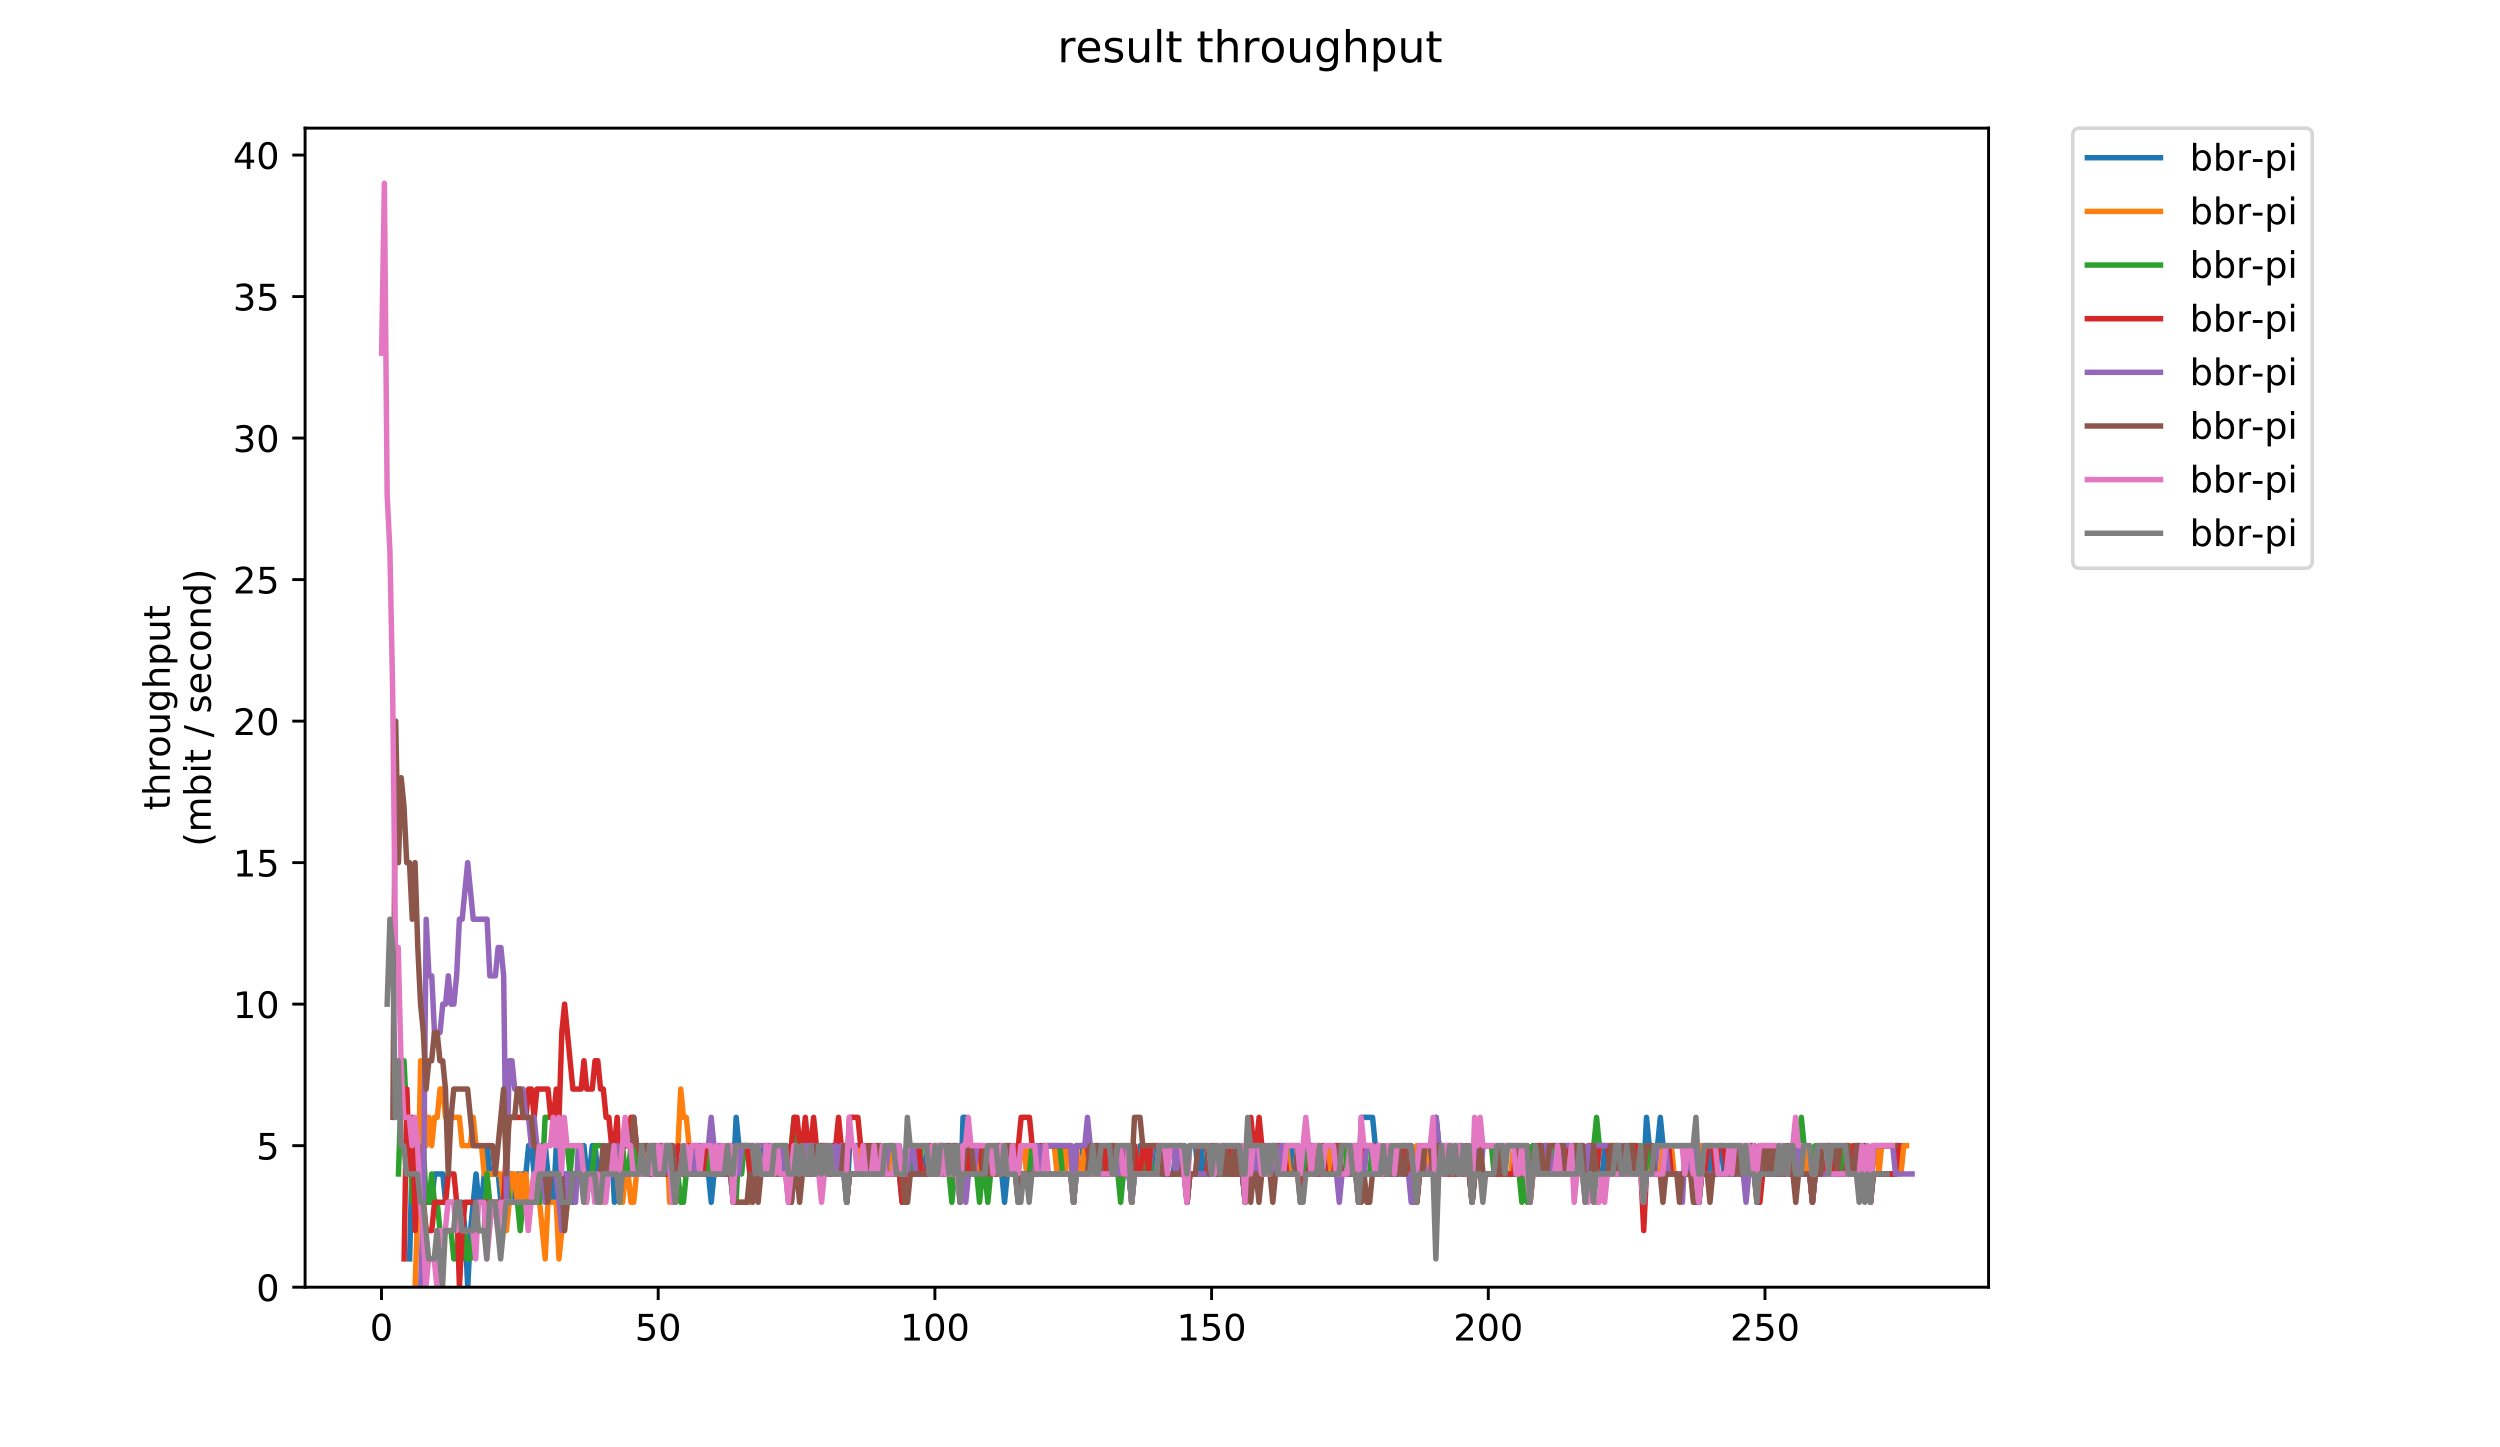 <?xml version="1.0" encoding="utf-8" standalone="no"?>
<!DOCTYPE svg PUBLIC "-//W3C//DTD SVG 1.1//EN"
  "http://www.w3.org/Graphics/SVG/1.1/DTD/svg11.dtd">
<!-- Created with matplotlib (https://matplotlib.org/) -->
<svg height="396pt" version="1.1" viewBox="0 0 684 396" width="684pt" xmlns="http://www.w3.org/2000/svg" xmlns:xlink="http://www.w3.org/1999/xlink">
 <defs>
  <style type="text/css">
*{stroke-linecap:butt;stroke-linejoin:round;}
  </style>
 </defs>
 <g id="figure_1">
  <g id="patch_1">
   <path d="M 0 396 
L 684 396 
L 684 0 
L 0 0 
z
" style="fill:#ffffff;"/>
  </g>
  <g id="axes_1">
   <g id="patch_2">
    <path d="M 83.472 352.174 
L 544.074 352.174 
L 544.074 35.062 
L 83.472 35.062 
z
" style="fill:#ffffff;"/>
   </g>
   <g id="matplotlib.axis_1">
    <g id="xtick_1">
     <g id="line2d_1">
      <defs>
       <path d="M 0 0 
L 0 3.5 
" id="m917104a523" style="stroke:#000000;stroke-width:0.8;"/>
      </defs>
      <g>
       <use style="stroke:#000000;stroke-width:0.8;" x="104.377" xlink:href="#m917104a523" y="352.174"/>
      </g>
     </g>
     <g id="text_1">
      <!-- 0 -->
      <defs>
       <path d="M 31.781 66.406 
Q 24.172 66.406 20.328 58.906 
Q 16.5 51.422 16.5 36.375 
Q 16.5 21.391 20.328 13.891 
Q 24.172 6.391 31.781 6.391 
Q 39.453 6.391 43.281 13.891 
Q 47.125 21.391 47.125 36.375 
Q 47.125 51.422 43.281 58.906 
Q 39.453 66.406 31.781 66.406 
z
M 31.781 74.219 
Q 44.047 74.219 50.516 64.516 
Q 56.984 54.828 56.984 36.375 
Q 56.984 17.969 50.516 8.266 
Q 44.047 -1.422 31.781 -1.422 
Q 19.531 -1.422 13.062 8.266 
Q 6.594 17.969 6.594 36.375 
Q 6.594 54.828 13.062 64.516 
Q 19.531 74.219 31.781 74.219 
z
" id="DejaVuSans-48"/>
      </defs>
      <g transform="translate(101.196 366.773)scale(0.1 -0.1)">
       <use xlink:href="#DejaVuSans-48"/>
      </g>
     </g>
    </g>
    <g id="xtick_2">
     <g id="line2d_2">
      <g>
       <use style="stroke:#000000;stroke-width:0.8;" x="180.081" xlink:href="#m917104a523" y="352.174"/>
      </g>
     </g>
     <g id="text_2">
      <!-- 50 -->
      <defs>
       <path d="M 10.797 72.906 
L 49.516 72.906 
L 49.516 64.594 
L 19.828 64.594 
L 19.828 46.734 
Q 21.969 47.469 24.109 47.828 
Q 26.266 48.188 28.422 48.188 
Q 40.625 48.188 47.75 41.5 
Q 54.891 34.812 54.891 23.391 
Q 54.891 11.625 47.562 5.094 
Q 40.234 -1.422 26.906 -1.422 
Q 22.312 -1.422 17.547 -0.641 
Q 12.797 0.141 7.719 1.703 
L 7.719 11.625 
Q 12.109 9.234 16.797 8.062 
Q 21.484 6.891 26.703 6.891 
Q 35.156 6.891 40.078 11.328 
Q 45.016 15.766 45.016 23.391 
Q 45.016 31 40.078 35.438 
Q 35.156 39.891 26.703 39.891 
Q 22.75 39.891 18.812 39.016 
Q 14.891 38.141 10.797 36.281 
z
" id="DejaVuSans-53"/>
      </defs>
      <g transform="translate(173.719 366.773)scale(0.1 -0.1)">
       <use xlink:href="#DejaVuSans-53"/>
       <use x="63.623" xlink:href="#DejaVuSans-48"/>
      </g>
     </g>
    </g>
    <g id="xtick_3">
     <g id="line2d_3">
      <g>
       <use style="stroke:#000000;stroke-width:0.8;" x="255.786" xlink:href="#m917104a523" y="352.174"/>
      </g>
     </g>
     <g id="text_3">
      <!-- 100 -->
      <defs>
       <path d="M 12.406 8.297 
L 28.516 8.297 
L 28.516 63.922 
L 10.984 60.406 
L 10.984 69.391 
L 28.422 72.906 
L 38.281 72.906 
L 38.281 8.297 
L 54.391 8.297 
L 54.391 0 
L 12.406 0 
z
" id="DejaVuSans-49"/>
      </defs>
      <g transform="translate(246.242 366.773)scale(0.1 -0.1)">
       <use xlink:href="#DejaVuSans-49"/>
       <use x="63.623" xlink:href="#DejaVuSans-48"/>
       <use x="127.246" xlink:href="#DejaVuSans-48"/>
      </g>
     </g>
    </g>
    <g id="xtick_4">
     <g id="line2d_4">
      <g>
       <use style="stroke:#000000;stroke-width:0.8;" x="331.49" xlink:href="#m917104a523" y="352.174"/>
      </g>
     </g>
     <g id="text_4">
      <!-- 150 -->
      <g transform="translate(321.946 366.773)scale(0.1 -0.1)">
       <use xlink:href="#DejaVuSans-49"/>
       <use x="63.623" xlink:href="#DejaVuSans-53"/>
       <use x="127.246" xlink:href="#DejaVuSans-48"/>
      </g>
     </g>
    </g>
    <g id="xtick_5">
     <g id="line2d_5">
      <g>
       <use style="stroke:#000000;stroke-width:0.8;" x="407.195" xlink:href="#m917104a523" y="352.174"/>
      </g>
     </g>
     <g id="text_5">
      <!-- 200 -->
      <defs>
       <path d="M 19.188 8.297 
L 53.609 8.297 
L 53.609 0 
L 7.328 0 
L 7.328 8.297 
Q 12.938 14.109 22.625 23.891 
Q 32.328 33.688 34.812 36.531 
Q 39.547 41.844 41.422 45.531 
Q 43.312 49.219 43.312 52.781 
Q 43.312 58.594 39.234 62.25 
Q 35.156 65.922 28.609 65.922 
Q 23.969 65.922 18.812 64.312 
Q 13.672 62.703 7.812 59.422 
L 7.812 69.391 
Q 13.766 71.781 18.938 73 
Q 24.125 74.219 28.422 74.219 
Q 39.75 74.219 46.484 68.547 
Q 53.219 62.891 53.219 53.422 
Q 53.219 48.922 51.531 44.891 
Q 49.859 40.875 45.406 35.406 
Q 44.188 33.984 37.641 27.219 
Q 31.109 20.453 19.188 8.297 
z
" id="DejaVuSans-50"/>
      </defs>
      <g transform="translate(397.651 366.773)scale(0.1 -0.1)">
       <use xlink:href="#DejaVuSans-50"/>
       <use x="63.623" xlink:href="#DejaVuSans-48"/>
       <use x="127.246" xlink:href="#DejaVuSans-48"/>
      </g>
     </g>
    </g>
    <g id="xtick_6">
     <g id="line2d_6">
      <g>
       <use style="stroke:#000000;stroke-width:0.8;" x="482.899" xlink:href="#m917104a523" y="352.174"/>
      </g>
     </g>
     <g id="text_6">
      <!-- 250 -->
      <g transform="translate(473.355 366.773)scale(0.1 -0.1)">
       <use xlink:href="#DejaVuSans-50"/>
       <use x="63.623" xlink:href="#DejaVuSans-53"/>
       <use x="127.246" xlink:href="#DejaVuSans-48"/>
      </g>
     </g>
    </g>
   </g>
   <g id="matplotlib.axis_2">
    <g id="ytick_1">
     <g id="line2d_7">
      <defs>
       <path d="M 0 0 
L -3.5 0 
" id="m5755967155" style="stroke:#000000;stroke-width:0.8;"/>
      </defs>
      <g>
       <use style="stroke:#000000;stroke-width:0.8;" x="83.472" xlink:href="#m5755967155" y="352.174"/>
      </g>
     </g>
     <g id="text_7">
      <!-- 0 -->
      <g transform="translate(70.11 355.973)scale(0.1 -0.1)">
       <use xlink:href="#DejaVuSans-48"/>
      </g>
     </g>
    </g>
    <g id="ytick_2">
     <g id="line2d_8">
      <g>
       <use style="stroke:#000000;stroke-width:0.8;" x="83.472" xlink:href="#m5755967155" y="313.455"/>
      </g>
     </g>
     <g id="text_8">
      <!-- 5 -->
      <g transform="translate(70.11 317.254)scale(0.1 -0.1)">
       <use xlink:href="#DejaVuSans-53"/>
      </g>
     </g>
    </g>
    <g id="ytick_3">
     <g id="line2d_9">
      <g>
       <use style="stroke:#000000;stroke-width:0.8;" x="83.472" xlink:href="#m5755967155" y="274.735"/>
      </g>
     </g>
     <g id="text_9">
      <!-- 10 -->
      <g transform="translate(63.747 278.535)scale(0.1 -0.1)">
       <use xlink:href="#DejaVuSans-49"/>
       <use x="63.623" xlink:href="#DejaVuSans-48"/>
      </g>
     </g>
    </g>
    <g id="ytick_4">
     <g id="line2d_10">
      <g>
       <use style="stroke:#000000;stroke-width:0.8;" x="83.472" xlink:href="#m5755967155" y="236.016"/>
      </g>
     </g>
     <g id="text_10">
      <!-- 15 -->
      <g transform="translate(63.747 239.815)scale(0.1 -0.1)">
       <use xlink:href="#DejaVuSans-49"/>
       <use x="63.623" xlink:href="#DejaVuSans-53"/>
      </g>
     </g>
    </g>
    <g id="ytick_5">
     <g id="line2d_11">
      <g>
       <use style="stroke:#000000;stroke-width:0.8;" x="83.472" xlink:href="#m5755967155" y="197.297"/>
      </g>
     </g>
     <g id="text_11">
      <!-- 20 -->
      <g transform="translate(63.747 201.096)scale(0.1 -0.1)">
       <use xlink:href="#DejaVuSans-50"/>
       <use x="63.623" xlink:href="#DejaVuSans-48"/>
      </g>
     </g>
    </g>
    <g id="ytick_6">
     <g id="line2d_12">
      <g>
       <use style="stroke:#000000;stroke-width:0.8;" x="83.472" xlink:href="#m5755967155" y="158.577"/>
      </g>
     </g>
     <g id="text_12">
      <!-- 25 -->
      <g transform="translate(63.747 162.377)scale(0.1 -0.1)">
       <use xlink:href="#DejaVuSans-50"/>
       <use x="63.623" xlink:href="#DejaVuSans-53"/>
      </g>
     </g>
    </g>
    <g id="ytick_7">
     <g id="line2d_13">
      <g>
       <use style="stroke:#000000;stroke-width:0.8;" x="83.472" xlink:href="#m5755967155" y="119.858"/>
      </g>
     </g>
     <g id="text_13">
      <!-- 30 -->
      <defs>
       <path d="M 40.578 39.312 
Q 47.656 37.797 51.625 33 
Q 55.609 28.219 55.609 21.188 
Q 55.609 10.406 48.188 4.484 
Q 40.766 -1.422 27.094 -1.422 
Q 22.516 -1.422 17.656 -0.516 
Q 12.797 0.391 7.625 2.203 
L 7.625 11.719 
Q 11.719 9.328 16.594 8.109 
Q 21.484 6.891 26.812 6.891 
Q 36.078 6.891 40.938 10.547 
Q 45.797 14.203 45.797 21.188 
Q 45.797 27.641 41.281 31.266 
Q 36.766 34.906 28.719 34.906 
L 20.219 34.906 
L 20.219 43.016 
L 29.109 43.016 
Q 36.375 43.016 40.234 45.922 
Q 44.094 48.828 44.094 54.297 
Q 44.094 59.906 40.109 62.906 
Q 36.141 65.922 28.719 65.922 
Q 24.656 65.922 20.016 65.031 
Q 15.375 64.156 9.812 62.312 
L 9.812 71.094 
Q 15.438 72.656 20.344 73.438 
Q 25.25 74.219 29.594 74.219 
Q 40.828 74.219 47.359 69.109 
Q 53.906 64.016 53.906 55.328 
Q 53.906 49.266 50.438 45.094 
Q 46.969 40.922 40.578 39.312 
z
" id="DejaVuSans-51"/>
      </defs>
      <g transform="translate(63.747 123.657)scale(0.1 -0.1)">
       <use xlink:href="#DejaVuSans-51"/>
       <use x="63.623" xlink:href="#DejaVuSans-48"/>
      </g>
     </g>
    </g>
    <g id="ytick_8">
     <g id="line2d_14">
      <g>
       <use style="stroke:#000000;stroke-width:0.8;" x="83.472" xlink:href="#m5755967155" y="81.139"/>
      </g>
     </g>
     <g id="text_14">
      <!-- 35 -->
      <g transform="translate(63.747 84.938)scale(0.1 -0.1)">
       <use xlink:href="#DejaVuSans-51"/>
       <use x="63.623" xlink:href="#DejaVuSans-53"/>
      </g>
     </g>
    </g>
    <g id="ytick_9">
     <g id="line2d_15">
      <g>
       <use style="stroke:#000000;stroke-width:0.8;" x="83.472" xlink:href="#m5755967155" y="42.419"/>
      </g>
     </g>
     <g id="text_15">
      <!-- 40 -->
      <defs>
       <path d="M 37.797 64.312 
L 12.891 25.391 
L 37.797 25.391 
z
M 35.203 72.906 
L 47.609 72.906 
L 47.609 25.391 
L 58.016 25.391 
L 58.016 17.188 
L 47.609 17.188 
L 47.609 0 
L 37.797 0 
L 37.797 17.188 
L 4.891 17.188 
L 4.891 26.703 
z
" id="DejaVuSans-52"/>
      </defs>
      <g transform="translate(63.747 46.218)scale(0.1 -0.1)">
       <use xlink:href="#DejaVuSans-52"/>
       <use x="63.623" xlink:href="#DejaVuSans-48"/>
      </g>
     </g>
    </g>
    <g id="text_16">
     <!-- throughput -->
     <defs>
      <path d="M 18.312 70.219 
L 18.312 54.688 
L 36.812 54.688 
L 36.812 47.703 
L 18.312 47.703 
L 18.312 18.016 
Q 18.312 11.328 20.141 9.422 
Q 21.969 7.516 27.594 7.516 
L 36.812 7.516 
L 36.812 0 
L 27.594 0 
Q 17.188 0 13.234 3.875 
Q 9.281 7.766 9.281 18.016 
L 9.281 47.703 
L 2.688 47.703 
L 2.688 54.688 
L 9.281 54.688 
L 9.281 70.219 
z
" id="DejaVuSans-116"/>
      <path d="M 54.891 33.016 
L 54.891 0 
L 45.906 0 
L 45.906 32.719 
Q 45.906 40.484 42.875 44.328 
Q 39.844 48.188 33.797 48.188 
Q 26.516 48.188 22.312 43.547 
Q 18.109 38.922 18.109 30.906 
L 18.109 0 
L 9.078 0 
L 9.078 75.984 
L 18.109 75.984 
L 18.109 46.188 
Q 21.344 51.125 25.703 53.562 
Q 30.078 56 35.797 56 
Q 45.219 56 50.047 50.172 
Q 54.891 44.344 54.891 33.016 
z
" id="DejaVuSans-104"/>
      <path d="M 41.109 46.297 
Q 39.594 47.172 37.812 47.578 
Q 36.031 48 33.891 48 
Q 26.266 48 22.188 43.047 
Q 18.109 38.094 18.109 28.812 
L 18.109 0 
L 9.078 0 
L 9.078 54.688 
L 18.109 54.688 
L 18.109 46.188 
Q 20.953 51.172 25.484 53.578 
Q 30.031 56 36.531 56 
Q 37.453 56 38.578 55.875 
Q 39.703 55.766 41.062 55.516 
z
" id="DejaVuSans-114"/>
      <path d="M 30.609 48.391 
Q 23.391 48.391 19.188 42.75 
Q 14.984 37.109 14.984 27.297 
Q 14.984 17.484 19.156 11.844 
Q 23.344 6.203 30.609 6.203 
Q 37.797 6.203 41.984 11.859 
Q 46.188 17.531 46.188 27.297 
Q 46.188 37.016 41.984 42.703 
Q 37.797 48.391 30.609 48.391 
z
M 30.609 56 
Q 42.328 56 49.016 48.375 
Q 55.719 40.766 55.719 27.297 
Q 55.719 13.875 49.016 6.219 
Q 42.328 -1.422 30.609 -1.422 
Q 18.844 -1.422 12.172 6.219 
Q 5.516 13.875 5.516 27.297 
Q 5.516 40.766 12.172 48.375 
Q 18.844 56 30.609 56 
z
" id="DejaVuSans-111"/>
      <path d="M 8.5 21.578 
L 8.5 54.688 
L 17.484 54.688 
L 17.484 21.922 
Q 17.484 14.156 20.5 10.266 
Q 23.531 6.391 29.594 6.391 
Q 36.859 6.391 41.078 11.031 
Q 45.312 15.672 45.312 23.688 
L 45.312 54.688 
L 54.297 54.688 
L 54.297 0 
L 45.312 0 
L 45.312 8.406 
Q 42.047 3.422 37.719 1 
Q 33.406 -1.422 27.688 -1.422 
Q 18.266 -1.422 13.375 4.438 
Q 8.5 10.297 8.5 21.578 
z
M 31.109 56 
z
" id="DejaVuSans-117"/>
      <path d="M 45.406 27.984 
Q 45.406 37.75 41.375 43.109 
Q 37.359 48.484 30.078 48.484 
Q 22.859 48.484 18.828 43.109 
Q 14.797 37.75 14.797 27.984 
Q 14.797 18.266 18.828 12.891 
Q 22.859 7.516 30.078 7.516 
Q 37.359 7.516 41.375 12.891 
Q 45.406 18.266 45.406 27.984 
z
M 54.391 6.781 
Q 54.391 -7.172 48.188 -13.984 
Q 42 -20.797 29.203 -20.797 
Q 24.469 -20.797 20.266 -20.094 
Q 16.062 -19.391 12.109 -17.922 
L 12.109 -9.188 
Q 16.062 -11.328 19.922 -12.344 
Q 23.781 -13.375 27.781 -13.375 
Q 36.625 -13.375 41.016 -8.766 
Q 45.406 -4.156 45.406 5.172 
L 45.406 9.625 
Q 42.625 4.781 38.281 2.391 
Q 33.938 0 27.875 0 
Q 17.828 0 11.672 7.656 
Q 5.516 15.328 5.516 27.984 
Q 5.516 40.672 11.672 48.328 
Q 17.828 56 27.875 56 
Q 33.938 56 38.281 53.609 
Q 42.625 51.219 45.406 46.391 
L 45.406 54.688 
L 54.391 54.688 
z
" id="DejaVuSans-103"/>
      <path d="M 18.109 8.203 
L 18.109 -20.797 
L 9.078 -20.797 
L 9.078 54.688 
L 18.109 54.688 
L 18.109 46.391 
Q 20.953 51.266 25.266 53.625 
Q 29.594 56 35.594 56 
Q 45.562 56 51.781 48.094 
Q 58.016 40.188 58.016 27.297 
Q 58.016 14.406 51.781 6.484 
Q 45.562 -1.422 35.594 -1.422 
Q 29.594 -1.422 25.266 0.953 
Q 20.953 3.328 18.109 8.203 
z
M 48.688 27.297 
Q 48.688 37.203 44.609 42.844 
Q 40.531 48.484 33.406 48.484 
Q 26.266 48.484 22.188 42.844 
Q 18.109 37.203 18.109 27.297 
Q 18.109 17.391 22.188 11.75 
Q 26.266 6.109 33.406 6.109 
Q 40.531 6.109 44.609 11.75 
Q 48.688 17.391 48.688 27.297 
z
" id="DejaVuSans-112"/>
     </defs>
     <g transform="translate(46.47 221.675)rotate(-90)scale(0.1 -0.1)">
      <use xlink:href="#DejaVuSans-116"/>
      <use x="39.209" xlink:href="#DejaVuSans-104"/>
      <use x="102.588" xlink:href="#DejaVuSans-114"/>
      <use x="143.67" xlink:href="#DejaVuSans-111"/>
      <use x="204.852" xlink:href="#DejaVuSans-117"/>
      <use x="268.23" xlink:href="#DejaVuSans-103"/>
      <use x="331.707" xlink:href="#DejaVuSans-104"/>
      <use x="395.086" xlink:href="#DejaVuSans-112"/>
      <use x="458.562" xlink:href="#DejaVuSans-117"/>
      <use x="521.941" xlink:href="#DejaVuSans-116"/>
     </g>
     <!-- (mbit / second) -->
     <defs>
      <path d="M 31 75.875 
Q 24.469 64.656 21.281 53.656 
Q 18.109 42.672 18.109 31.391 
Q 18.109 20.125 21.312 9.062 
Q 24.516 -2 31 -13.188 
L 23.188 -13.188 
Q 15.875 -1.703 12.234 9.375 
Q 8.594 20.453 8.594 31.391 
Q 8.594 42.281 12.203 53.312 
Q 15.828 64.359 23.188 75.875 
z
" id="DejaVuSans-40"/>
      <path d="M 52 44.188 
Q 55.375 50.25 60.062 53.125 
Q 64.75 56 71.094 56 
Q 79.641 56 84.281 50.016 
Q 88.922 44.047 88.922 33.016 
L 88.922 0 
L 79.891 0 
L 79.891 32.719 
Q 79.891 40.578 77.094 44.375 
Q 74.312 48.188 68.609 48.188 
Q 61.625 48.188 57.562 43.547 
Q 53.516 38.922 53.516 30.906 
L 53.516 0 
L 44.484 0 
L 44.484 32.719 
Q 44.484 40.625 41.703 44.406 
Q 38.922 48.188 33.109 48.188 
Q 26.219 48.188 22.156 43.531 
Q 18.109 38.875 18.109 30.906 
L 18.109 0 
L 9.078 0 
L 9.078 54.688 
L 18.109 54.688 
L 18.109 46.188 
Q 21.188 51.219 25.484 53.609 
Q 29.781 56 35.688 56 
Q 41.656 56 45.828 52.969 
Q 50 49.953 52 44.188 
z
" id="DejaVuSans-109"/>
      <path d="M 48.688 27.297 
Q 48.688 37.203 44.609 42.844 
Q 40.531 48.484 33.406 48.484 
Q 26.266 48.484 22.188 42.844 
Q 18.109 37.203 18.109 27.297 
Q 18.109 17.391 22.188 11.75 
Q 26.266 6.109 33.406 6.109 
Q 40.531 6.109 44.609 11.75 
Q 48.688 17.391 48.688 27.297 
z
M 18.109 46.391 
Q 20.953 51.266 25.266 53.625 
Q 29.594 56 35.594 56 
Q 45.562 56 51.781 48.094 
Q 58.016 40.188 58.016 27.297 
Q 58.016 14.406 51.781 6.484 
Q 45.562 -1.422 35.594 -1.422 
Q 29.594 -1.422 25.266 0.953 
Q 20.953 3.328 18.109 8.203 
L 18.109 0 
L 9.078 0 
L 9.078 75.984 
L 18.109 75.984 
z
" id="DejaVuSans-98"/>
      <path d="M 9.422 54.688 
L 18.406 54.688 
L 18.406 0 
L 9.422 0 
z
M 9.422 75.984 
L 18.406 75.984 
L 18.406 64.594 
L 9.422 64.594 
z
" id="DejaVuSans-105"/>
      <path id="DejaVuSans-32"/>
      <path d="M 25.391 72.906 
L 33.688 72.906 
L 8.297 -9.281 
L 0 -9.281 
z
" id="DejaVuSans-47"/>
      <path d="M 44.281 53.078 
L 44.281 44.578 
Q 40.484 46.531 36.375 47.5 
Q 32.281 48.484 27.875 48.484 
Q 21.188 48.484 17.844 46.438 
Q 14.5 44.391 14.5 40.281 
Q 14.5 37.156 16.891 35.375 
Q 19.281 33.594 26.516 31.984 
L 29.594 31.297 
Q 39.156 29.25 43.188 25.516 
Q 47.219 21.781 47.219 15.094 
Q 47.219 7.469 41.188 3.016 
Q 35.156 -1.422 24.609 -1.422 
Q 20.219 -1.422 15.453 -0.562 
Q 10.688 0.297 5.422 2 
L 5.422 11.281 
Q 10.406 8.688 15.234 7.391 
Q 20.062 6.109 24.812 6.109 
Q 31.156 6.109 34.562 8.281 
Q 37.984 10.453 37.984 14.406 
Q 37.984 18.062 35.516 20.016 
Q 33.062 21.969 24.703 23.781 
L 21.578 24.516 
Q 13.234 26.266 9.516 29.906 
Q 5.812 33.547 5.812 39.891 
Q 5.812 47.609 11.281 51.797 
Q 16.75 56 26.812 56 
Q 31.781 56 36.172 55.266 
Q 40.578 54.547 44.281 53.078 
z
" id="DejaVuSans-115"/>
      <path d="M 56.203 29.594 
L 56.203 25.203 
L 14.891 25.203 
Q 15.484 15.922 20.484 11.062 
Q 25.484 6.203 34.422 6.203 
Q 39.594 6.203 44.453 7.469 
Q 49.312 8.734 54.109 11.281 
L 54.109 2.781 
Q 49.266 0.734 44.188 -0.344 
Q 39.109 -1.422 33.891 -1.422 
Q 20.797 -1.422 13.156 6.188 
Q 5.516 13.812 5.516 26.812 
Q 5.516 40.234 12.766 48.109 
Q 20.016 56 32.328 56 
Q 43.359 56 49.781 48.891 
Q 56.203 41.797 56.203 29.594 
z
M 47.219 32.234 
Q 47.125 39.594 43.094 43.984 
Q 39.062 48.391 32.422 48.391 
Q 24.906 48.391 20.391 44.141 
Q 15.875 39.891 15.188 32.172 
z
" id="DejaVuSans-101"/>
      <path d="M 48.781 52.594 
L 48.781 44.188 
Q 44.969 46.297 41.141 47.344 
Q 37.312 48.391 33.406 48.391 
Q 24.656 48.391 19.812 42.844 
Q 14.984 37.312 14.984 27.297 
Q 14.984 17.281 19.812 11.734 
Q 24.656 6.203 33.406 6.203 
Q 37.312 6.203 41.141 7.25 
Q 44.969 8.297 48.781 10.406 
L 48.781 2.094 
Q 45.016 0.344 40.984 -0.531 
Q 36.969 -1.422 32.422 -1.422 
Q 20.062 -1.422 12.781 6.344 
Q 5.516 14.109 5.516 27.297 
Q 5.516 40.672 12.859 48.328 
Q 20.219 56 33.016 56 
Q 37.156 56 41.109 55.141 
Q 45.062 54.297 48.781 52.594 
z
" id="DejaVuSans-99"/>
      <path d="M 54.891 33.016 
L 54.891 0 
L 45.906 0 
L 45.906 32.719 
Q 45.906 40.484 42.875 44.328 
Q 39.844 48.188 33.797 48.188 
Q 26.516 48.188 22.312 43.547 
Q 18.109 38.922 18.109 30.906 
L 18.109 0 
L 9.078 0 
L 9.078 54.688 
L 18.109 54.688 
L 18.109 46.188 
Q 21.344 51.125 25.703 53.562 
Q 30.078 56 35.797 56 
Q 45.219 56 50.047 50.172 
Q 54.891 44.344 54.891 33.016 
z
" id="DejaVuSans-110"/>
      <path d="M 45.406 46.391 
L 45.406 75.984 
L 54.391 75.984 
L 54.391 0 
L 45.406 0 
L 45.406 8.203 
Q 42.578 3.328 38.25 0.953 
Q 33.938 -1.422 27.875 -1.422 
Q 17.969 -1.422 11.734 6.484 
Q 5.516 14.406 5.516 27.297 
Q 5.516 40.188 11.734 48.094 
Q 17.969 56 27.875 56 
Q 33.938 56 38.25 53.625 
Q 42.578 51.266 45.406 46.391 
z
M 14.797 27.297 
Q 14.797 17.391 18.875 11.75 
Q 22.953 6.109 30.078 6.109 
Q 37.203 6.109 41.297 11.75 
Q 45.406 17.391 45.406 27.297 
Q 45.406 37.203 41.297 42.844 
Q 37.203 48.484 30.078 48.484 
Q 22.953 48.484 18.875 42.844 
Q 14.797 37.203 14.797 27.297 
z
" id="DejaVuSans-100"/>
      <path d="M 8.016 75.875 
L 15.828 75.875 
Q 23.141 64.359 26.781 53.312 
Q 30.422 42.281 30.422 31.391 
Q 30.422 20.453 26.781 9.375 
Q 23.141 -1.703 15.828 -13.188 
L 8.016 -13.188 
Q 14.5 -2 17.703 9.062 
Q 20.906 20.125 20.906 31.391 
Q 20.906 42.672 17.703 53.656 
Q 14.5 64.656 8.016 75.875 
z
" id="DejaVuSans-41"/>
     </defs>
     <g transform="translate(57.668 231.609)rotate(-90)scale(0.1 -0.1)">
      <use xlink:href="#DejaVuSans-40"/>
      <use x="39.014" xlink:href="#DejaVuSans-109"/>
      <use x="136.426" xlink:href="#DejaVuSans-98"/>
      <use x="199.902" xlink:href="#DejaVuSans-105"/>
      <use x="227.686" xlink:href="#DejaVuSans-116"/>
      <use x="266.895" xlink:href="#DejaVuSans-32"/>
      <use x="298.682" xlink:href="#DejaVuSans-47"/>
      <use x="332.373" xlink:href="#DejaVuSans-32"/>
      <use x="364.16" xlink:href="#DejaVuSans-115"/>
      <use x="416.26" xlink:href="#DejaVuSans-101"/>
      <use x="477.783" xlink:href="#DejaVuSans-99"/>
      <use x="532.764" xlink:href="#DejaVuSans-111"/>
      <use x="593.945" xlink:href="#DejaVuSans-110"/>
      <use x="657.324" xlink:href="#DejaVuSans-100"/>
      <use x="720.801" xlink:href="#DejaVuSans-41"/>
     </g>
    </g>
   </g>
   <g id="line2d_16">
    <path clip-path="url(#p8ea7d047f7)" d="M 112.079 344.43 
L 112.836 313.455 
L 114.35 313.455 
L 115.107 321.199 
L 115.864 321.199 
L 116.621 328.943 
L 118.136 328.943 
L 118.893 321.199 
L 121.164 321.199 
L 121.921 328.943 
L 126.463 328.943 
L 127.22 336.686 
L 127.977 352.174 
L 128.734 336.686 
L 130.248 321.199 
L 131.005 328.943 
L 131.762 328.943 
L 133.276 313.455 
L 134.033 321.199 
L 136.305 321.199 
L 137.062 328.943 
L 137.819 328.943 
L 138.576 321.199 
L 140.09 321.199 
L 140.847 328.943 
L 141.604 321.199 
L 143.875 321.199 
L 144.632 313.455 
L 145.389 313.455 
L 146.146 321.199 
L 146.903 313.455 
L 149.174 313.455 
L 149.931 321.199 
L 150.688 321.199 
L 151.445 328.943 
L 152.202 313.455 
L 152.96 313.455 
L 153.717 328.943 
L 154.474 321.199 
L 155.988 321.199 
L 156.745 328.943 
L 157.502 321.199 
L 159.016 321.199 
L 159.773 313.455 
L 160.53 321.199 
L 161.287 321.199 
L 162.044 313.455 
L 162.801 313.455 
L 163.558 321.199 
L 166.586 321.199 
L 167.343 313.455 
L 168.1 328.943 
L 168.857 321.199 
L 169.615 328.943 
L 170.372 321.199 
L 182.484 321.199 
L 183.241 313.455 
L 183.998 313.455 
L 184.755 328.943 
L 185.512 321.199 
L 187.784 321.199 
L 188.541 313.455 
L 189.298 321.199 
L 190.055 313.455 
L 191.569 313.455 
L 192.326 321.199 
L 193.84 321.199 
L 194.597 328.943 
L 195.354 321.199 
L 200.653 321.199 
L 201.41 305.711 
L 202.167 313.455 
L 204.439 313.455 
L 205.196 321.199 
L 205.953 313.455 
L 206.71 321.199 
L 208.224 321.199 
L 208.981 313.455 
L 211.252 313.455 
L 212.009 321.199 
L 214.28 321.199 
L 215.037 313.455 
L 215.794 328.943 
L 216.551 321.199 
L 224.122 321.199 
L 224.879 313.455 
L 225.636 313.455 
L 226.393 321.199 
L 227.907 321.199 
L 228.664 313.455 
L 230.935 313.455 
L 231.692 328.943 
L 232.449 313.455 
L 235.477 313.455 
L 236.234 321.199 
L 236.991 321.199 
L 237.748 313.455 
L 238.506 321.199 
L 239.263 321.199 
L 240.02 313.455 
L 240.777 321.199 
L 241.534 313.455 
L 242.291 321.199 
L 246.076 321.199 
L 246.833 328.943 
L 247.59 321.199 
L 252.889 321.199 
L 253.646 313.455 
L 254.403 313.455 
L 255.16 321.199 
L 255.918 313.455 
L 261.974 313.455 
L 262.731 328.943 
L 263.488 305.711 
L 264.245 305.711 
L 265.002 313.455 
L 268.03 313.455 
L 268.787 321.199 
L 274.087 321.199 
L 274.844 328.943 
L 275.601 321.199 
L 293.013 321.199 
L 293.77 328.943 
L 294.527 313.455 
L 296.041 313.455 
L 296.798 321.199 
L 297.555 313.455 
L 298.312 321.199 
L 299.069 313.455 
L 299.826 321.199 
L 301.34 321.199 
L 302.097 313.455 
L 302.854 321.199 
L 303.611 313.455 
L 304.368 313.455 
L 305.125 321.199 
L 308.911 321.199 
L 309.668 328.943 
L 310.425 321.199 
L 311.182 321.199 
L 311.939 313.455 
L 312.696 313.455 
L 313.453 321.199 
L 315.724 321.199 
L 316.481 313.455 
L 317.238 321.199 
L 321.023 321.199 
L 321.78 313.455 
L 324.052 313.455 
L 324.809 321.199 
L 325.566 313.455 
L 327.08 313.455 
L 327.837 321.199 
L 328.594 313.455 
L 329.351 321.199 
L 330.865 321.199 
L 331.622 313.455 
L 332.379 313.455 
L 333.136 321.199 
L 333.893 313.455 
L 334.65 313.455 
L 335.407 321.199 
L 336.164 321.199 
L 336.921 313.455 
L 337.678 321.199 
L 339.192 321.199 
L 339.949 313.455 
L 340.706 328.943 
L 341.464 321.199 
L 343.735 321.199 
L 344.492 313.455 
L 346.763 313.455 
L 347.52 321.199 
L 348.277 313.455 
L 352.062 313.455 
L 352.819 321.199 
L 353.576 313.455 
L 355.09 313.455 
L 355.847 328.943 
L 356.604 321.199 
L 357.361 321.199 
L 358.119 313.455 
L 358.876 321.199 
L 359.633 313.455 
L 361.904 313.455 
L 362.661 321.199 
L 363.418 321.199 
L 364.175 313.455 
L 364.932 321.199 
L 365.689 313.455 
L 370.988 313.455 
L 371.745 321.199 
L 372.502 305.711 
L 375.531 305.711 
L 376.288 313.455 
L 377.802 313.455 
L 378.559 321.199 
L 380.073 321.199 
L 380.83 313.455 
L 381.587 321.199 
L 383.101 321.199 
L 383.858 313.455 
L 385.372 313.455 
L 386.129 321.199 
L 386.886 321.199 
L 387.643 328.943 
L 388.4 321.199 
L 390.671 321.199 
L 391.428 313.455 
L 392.185 313.455 
L 392.943 305.711 
L 393.7 313.455 
L 395.214 313.455 
L 395.971 321.199 
L 398.999 321.199 
L 399.756 313.455 
L 400.513 321.199 
L 402.027 321.199 
L 402.784 328.943 
L 403.541 321.199 
L 416.411 321.199 
L 417.168 313.455 
L 417.925 321.199 
L 418.682 321.199 
L 419.439 313.455 
L 423.224 313.455 
L 423.981 321.199 
L 424.738 313.455 
L 426.252 313.455 
L 427.01 321.199 
L 427.767 313.455 
L 430.038 313.455 
L 430.795 321.199 
L 433.066 321.199 
L 433.823 328.943 
L 434.58 321.199 
L 438.365 321.199 
L 439.122 313.455 
L 439.879 321.199 
L 441.393 321.199 
L 442.15 313.455 
L 444.422 313.455 
L 445.179 321.199 
L 445.936 313.455 
L 448.207 313.455 
L 448.964 321.199 
L 449.721 321.199 
L 450.478 305.711 
L 451.235 313.455 
L 453.506 313.455 
L 454.263 305.711 
L 455.02 313.455 
L 463.348 313.455 
L 464.862 328.943 
L 465.619 313.455 
L 467.133 313.455 
L 467.89 321.199 
L 468.647 313.455 
L 469.404 321.199 
L 470.161 313.455 
L 470.918 313.455 
L 471.675 321.199 
L 472.432 321.199 
L 473.189 313.455 
L 480.003 313.455 
L 480.76 328.943 
L 481.517 313.455 
L 484.545 313.455 
L 485.302 321.199 
L 486.059 313.455 
L 488.33 313.455 
L 489.087 321.199 
L 495.143 321.199 
L 495.901 328.943 
L 497.415 313.455 
L 498.172 321.199 
L 498.929 321.199 
L 499.686 313.455 
L 500.443 321.199 
L 501.2 321.199 
L 501.957 313.455 
L 503.471 313.455 
L 504.228 321.199 
L 504.985 313.455 
L 505.742 313.455 
L 506.499 321.199 
L 507.256 313.455 
L 508.77 313.455 
L 509.527 321.199 
L 510.284 313.455 
L 511.798 328.943 
L 512.556 321.199 
L 518.612 321.199 
L 519.369 313.455 
L 520.126 313.455 
L 520.126 313.455 
" style="fill:none;stroke:#1f77b4;stroke-linecap:square;stroke-width:1.5;"/>
   </g>
   <g id="line2d_17">
    <path clip-path="url(#p8ea7d047f7)" d="M 113.577 352.174 
L 114.334 328.943 
L 115.091 290.223 
L 115.848 297.967 
L 116.605 313.455 
L 117.362 305.711 
L 118.119 313.455 
L 118.876 305.711 
L 119.633 305.711 
L 120.39 297.967 
L 121.147 297.967 
L 121.904 305.711 
L 125.689 305.711 
L 126.446 313.455 
L 128.717 313.455 
L 129.475 305.711 
L 130.232 313.455 
L 131.746 313.455 
L 132.503 321.199 
L 137.045 321.199 
L 138.559 336.686 
L 140.073 321.199 
L 140.83 321.199 
L 141.587 328.943 
L 142.344 321.199 
L 143.101 328.943 
L 143.858 321.199 
L 144.615 328.943 
L 145.372 328.943 
L 146.129 321.199 
L 146.887 328.943 
L 147.644 328.943 
L 149.158 344.43 
L 149.915 328.943 
L 152.186 328.943 
L 152.943 344.43 
L 153.7 336.686 
L 154.457 336.686 
L 155.971 321.199 
L 164.299 321.199 
L 165.056 328.943 
L 165.813 321.199 
L 168.841 321.199 
L 169.598 328.943 
L 170.355 328.943 
L 171.112 321.199 
L 171.869 321.199 
L 172.626 328.943 
L 173.383 328.943 
L 174.14 321.199 
L 175.654 321.199 
L 176.411 313.455 
L 182.468 313.455 
L 183.225 328.943 
L 183.982 313.455 
L 184.739 321.199 
L 185.496 313.455 
L 186.253 297.967 
L 187.01 305.711 
L 187.767 305.711 
L 188.524 313.455 
L 190.795 313.455 
L 191.552 321.199 
L 193.066 321.199 
L 193.823 313.455 
L 197.608 313.455 
L 198.366 321.199 
L 199.123 313.455 
L 199.88 313.455 
L 200.637 328.943 
L 205.179 328.943 
L 205.936 321.199 
L 218.049 321.199 
L 218.806 313.455 
L 219.563 321.199 
L 220.32 313.455 
L 221.077 321.199 
L 227.133 321.199 
L 227.89 313.455 
L 230.918 313.455 
L 231.675 328.943 
L 232.433 321.199 
L 234.704 321.199 
L 235.461 313.455 
L 236.975 313.455 
L 237.732 321.199 
L 238.489 313.455 
L 240.003 313.455 
L 240.76 321.199 
L 241.517 321.199 
L 242.274 313.455 
L 243.031 321.199 
L 243.788 313.455 
L 245.302 313.455 
L 246.059 321.199 
L 248.33 321.199 
L 249.087 313.455 
L 251.359 313.455 
L 252.116 321.199 
L 261.957 321.199 
L 262.714 328.943 
L 263.471 321.199 
L 267.257 321.199 
L 268.014 313.455 
L 268.771 313.455 
L 269.528 321.199 
L 271.799 321.199 
L 272.556 313.455 
L 277.855 313.455 
L 278.612 321.199 
L 279.369 313.455 
L 280.126 313.455 
L 280.883 321.199 
L 281.64 313.455 
L 282.397 321.199 
L 283.154 321.199 
L 283.912 313.455 
L 284.669 321.199 
L 285.426 313.455 
L 288.454 313.455 
L 289.211 321.199 
L 289.968 313.455 
L 290.725 313.455 
L 291.482 321.199 
L 292.239 313.455 
L 292.996 313.455 
L 293.753 328.943 
L 294.51 313.455 
L 295.267 321.199 
L 296.024 321.199 
L 296.781 313.455 
L 297.538 321.199 
L 302.081 321.199 
L 302.838 313.455 
L 305.109 313.455 
L 305.866 321.199 
L 306.623 313.455 
L 307.38 321.199 
L 308.137 313.455 
L 308.894 313.455 
L 309.651 328.943 
L 310.408 313.455 
L 311.165 321.199 
L 311.922 321.199 
L 312.679 313.455 
L 317.221 313.455 
L 317.979 321.199 
L 318.736 321.199 
L 319.493 313.455 
L 321.007 313.455 
L 321.764 321.199 
L 324.035 321.199 
L 324.792 328.943 
L 325.549 321.199 
L 337.662 321.199 
L 338.419 313.455 
L 339.933 313.455 
L 340.69 328.943 
L 341.447 321.199 
L 345.989 321.199 
L 346.746 313.455 
L 348.26 313.455 
L 349.017 321.199 
L 349.774 313.455 
L 350.531 321.199 
L 351.288 321.199 
L 352.045 313.455 
L 352.803 321.199 
L 355.074 321.199 
L 355.831 328.943 
L 356.588 321.199 
L 359.616 321.199 
L 360.373 313.455 
L 363.401 313.455 
L 364.158 321.199 
L 364.915 321.199 
L 365.672 313.455 
L 366.429 321.199 
L 370.972 321.199 
L 371.729 328.943 
L 372.486 321.199 
L 378.542 321.199 
L 379.299 313.455 
L 380.056 321.199 
L 386.112 321.199 
L 386.87 328.943 
L 387.627 313.455 
L 389.898 313.455 
L 390.655 321.199 
L 391.412 321.199 
L 392.169 313.455 
L 392.926 313.455 
L 393.683 321.199 
L 398.982 321.199 
L 399.739 313.455 
L 400.496 321.199 
L 402.01 321.199 
L 402.767 328.943 
L 403.524 321.199 
L 413.366 321.199 
L 414.123 313.455 
L 414.88 321.199 
L 415.637 313.455 
L 416.394 321.199 
L 417.151 321.199 
L 417.908 328.943 
L 418.665 328.943 
L 419.422 321.199 
L 421.694 321.199 
L 422.451 313.455 
L 423.965 313.455 
L 424.722 321.199 
L 428.507 321.199 
L 429.264 313.455 
L 430.021 321.199 
L 431.535 321.199 
L 432.292 313.455 
L 433.049 313.455 
L 433.806 328.943 
L 434.563 313.455 
L 440.62 313.455 
L 441.377 321.199 
L 444.405 321.199 
L 445.162 313.455 
L 445.919 321.199 
L 446.676 313.455 
L 447.433 313.455 
L 448.19 321.199 
L 448.947 321.199 
L 449.704 328.943 
L 450.461 313.455 
L 451.218 321.199 
L 454.246 321.199 
L 455.003 313.455 
L 455.761 313.455 
L 456.518 321.199 
L 457.275 313.455 
L 458.032 321.199 
L 462.574 321.199 
L 463.331 313.455 
L 464.088 313.455 
L 464.845 328.943 
L 465.602 313.455 
L 472.416 313.455 
L 473.173 321.199 
L 473.93 313.455 
L 474.687 313.455 
L 475.444 321.199 
L 476.201 313.455 
L 476.958 321.199 
L 477.715 321.199 
L 478.472 313.455 
L 479.229 313.455 
L 480.743 328.943 
L 481.5 313.455 
L 485.285 313.455 
L 486.042 321.199 
L 488.313 321.199 
L 489.07 313.455 
L 489.828 313.455 
L 490.585 321.199 
L 491.342 313.455 
L 492.099 313.455 
L 492.856 321.199 
L 493.613 313.455 
L 494.37 321.199 
L 495.127 313.455 
L 495.884 328.943 
L 497.398 313.455 
L 501.183 313.455 
L 501.94 321.199 
L 503.454 321.199 
L 504.211 313.455 
L 506.483 313.455 
L 507.24 321.199 
L 507.997 313.455 
L 508.754 321.199 
L 511.025 321.199 
L 511.782 328.943 
L 512.539 313.455 
L 513.296 313.455 
L 514.053 321.199 
L 514.81 313.455 
L 519.352 313.455 
L 520.109 321.199 
L 520.866 313.455 
L 521.623 313.455 
L 521.623 313.455 
" style="fill:none;stroke:#ff7f0e;stroke-linecap:square;stroke-width:1.5;"/>
   </g>
   <g id="line2d_18">
    <path clip-path="url(#p8ea7d047f7)" d="M 109.021 321.199 
L 109.778 297.967 
L 110.535 290.223 
L 111.292 305.711 
L 112.049 305.711 
L 112.806 328.943 
L 113.563 321.199 
L 115.077 321.199 
L 115.834 313.455 
L 116.591 328.943 
L 117.348 328.943 
L 118.105 321.199 
L 118.862 328.943 
L 119.619 328.943 
L 120.376 336.686 
L 123.405 336.686 
L 124.162 344.43 
L 124.919 344.43 
L 125.676 336.686 
L 126.433 344.43 
L 127.19 336.686 
L 127.947 344.43 
L 128.704 344.43 
L 129.461 336.686 
L 132.489 336.686 
L 133.246 321.199 
L 134.003 328.943 
L 137.788 328.943 
L 138.545 321.199 
L 139.302 328.943 
L 141.574 328.943 
L 142.331 336.686 
L 143.088 328.943 
L 145.359 328.943 
L 146.116 321.199 
L 146.873 321.199 
L 147.63 328.943 
L 148.387 321.199 
L 149.144 305.711 
L 151.415 305.711 
L 152.172 313.455 
L 152.929 305.711 
L 153.686 313.455 
L 155.2 313.455 
L 155.957 321.199 
L 156.714 313.455 
L 158.986 313.455 
L 159.743 321.199 
L 162.014 321.199 
L 162.771 313.455 
L 168.827 313.455 
L 169.584 328.943 
L 170.341 313.455 
L 171.098 321.199 
L 171.855 321.199 
L 172.612 313.455 
L 173.369 321.199 
L 174.126 313.455 
L 174.884 321.199 
L 175.641 313.455 
L 179.426 313.455 
L 180.183 321.199 
L 180.94 313.455 
L 181.697 321.199 
L 182.454 321.199 
L 183.211 313.455 
L 183.968 313.455 
L 184.725 328.943 
L 185.482 321.199 
L 186.239 328.943 
L 186.996 328.943 
L 187.753 321.199 
L 193.053 321.199 
L 193.81 313.455 
L 194.567 321.199 
L 195.324 313.455 
L 196.081 321.199 
L 196.838 321.199 
L 197.595 313.455 
L 198.352 321.199 
L 199.866 321.199 
L 200.623 328.943 
L 201.38 328.943 
L 202.137 313.455 
L 202.894 321.199 
L 203.651 313.455 
L 205.165 313.455 
L 205.922 321.199 
L 211.222 321.199 
L 211.979 313.455 
L 215.007 313.455 
L 215.764 321.199 
L 217.278 305.711 
L 218.035 313.455 
L 219.549 313.455 
L 220.306 321.199 
L 221.063 313.455 
L 221.82 321.199 
L 222.577 321.199 
L 223.334 313.455 
L 226.363 313.455 
L 227.12 321.199 
L 227.877 321.199 
L 228.634 313.455 
L 229.391 321.199 
L 230.905 321.199 
L 231.662 328.943 
L 232.419 321.199 
L 236.961 321.199 
L 237.718 313.455 
L 241.503 313.455 
L 242.26 321.199 
L 243.018 313.455 
L 244.532 313.455 
L 245.289 321.199 
L 246.046 313.455 
L 246.803 321.199 
L 247.56 321.199 
L 248.317 313.455 
L 249.074 321.199 
L 249.831 313.455 
L 250.588 313.455 
L 251.345 321.199 
L 252.102 313.455 
L 254.373 313.455 
L 255.13 321.199 
L 256.644 321.199 
L 257.401 313.455 
L 258.158 313.455 
L 258.915 321.199 
L 259.672 321.199 
L 260.43 328.943 
L 261.187 321.199 
L 261.944 321.199 
L 262.701 328.943 
L 263.458 321.199 
L 267.243 321.199 
L 268 328.943 
L 268.757 321.199 
L 269.514 321.199 
L 270.271 328.943 
L 271.028 321.199 
L 281.627 321.199 
L 282.384 313.455 
L 289.954 313.455 
L 290.711 321.199 
L 292.982 321.199 
L 293.739 328.943 
L 294.497 321.199 
L 297.525 321.199 
L 298.282 313.455 
L 301.31 313.455 
L 302.067 321.199 
L 305.852 321.199 
L 306.609 328.943 
L 307.366 321.199 
L 308.88 321.199 
L 309.637 328.943 
L 310.394 321.199 
L 313.423 321.199 
L 314.18 313.455 
L 314.937 321.199 
L 324.021 321.199 
L 324.778 328.943 
L 325.535 321.199 
L 330.835 321.199 
L 331.592 313.455 
L 332.349 321.199 
L 339.919 321.199 
L 340.676 328.943 
L 341.433 321.199 
L 351.275 321.199 
L 352.032 313.455 
L 355.06 313.455 
L 355.817 321.199 
L 356.574 321.199 
L 357.331 313.455 
L 358.088 313.455 
L 358.845 321.199 
L 361.116 321.199 
L 361.873 313.455 
L 367.93 313.455 
L 368.687 321.199 
L 369.444 321.199 
L 370.201 313.455 
L 370.958 313.455 
L 371.715 328.943 
L 372.472 321.199 
L 374.743 321.199 
L 375.5 313.455 
L 376.257 321.199 
L 377.014 313.455 
L 377.771 313.455 
L 378.528 321.199 
L 379.285 313.455 
L 380.042 321.199 
L 384.585 321.199 
L 385.342 313.455 
L 386.099 313.455 
L 387.613 328.943 
L 388.37 321.199 
L 392.155 321.199 
L 392.912 313.455 
L 393.669 321.199 
L 394.426 313.455 
L 397.455 313.455 
L 398.212 321.199 
L 398.969 313.455 
L 399.726 313.455 
L 400.483 321.199 
L 401.24 313.455 
L 402.754 328.943 
L 403.511 321.199 
L 404.268 321.199 
L 405.025 313.455 
L 408.053 313.455 
L 408.81 321.199 
L 410.324 321.199 
L 411.081 313.455 
L 411.838 321.199 
L 415.624 321.199 
L 416.381 328.943 
L 417.138 321.199 
L 417.895 328.943 
L 418.652 328.943 
L 419.409 313.455 
L 420.166 321.199 
L 420.923 313.455 
L 421.68 313.455 
L 422.437 321.199 
L 423.951 321.199 
L 424.708 313.455 
L 425.465 313.455 
L 426.222 321.199 
L 426.979 313.455 
L 429.25 313.455 
L 430.007 321.199 
L 430.764 313.455 
L 433.036 313.455 
L 433.793 321.199 
L 434.55 313.455 
L 436.064 313.455 
L 436.821 305.711 
L 437.578 313.455 
L 442.877 313.455 
L 443.634 321.199 
L 444.391 321.199 
L 445.148 313.455 
L 448.934 313.455 
L 449.691 328.943 
L 450.448 313.455 
L 451.205 313.455 
L 451.962 321.199 
L 464.074 321.199 
L 464.831 328.943 
L 465.588 321.199 
L 479.215 321.199 
L 479.972 313.455 
L 480.729 328.943 
L 481.486 321.199 
L 486.786 321.199 
L 487.543 313.455 
L 488.3 321.199 
L 489.057 313.455 
L 492.085 313.455 
L 492.842 305.711 
L 493.599 313.455 
L 495.113 313.455 
L 495.87 321.199 
L 496.627 313.455 
L 497.384 313.455 
L 498.141 321.199 
L 498.898 313.455 
L 499.655 321.199 
L 500.413 321.199 
L 501.17 313.455 
L 503.441 313.455 
L 504.198 321.199 
L 506.469 321.199 
L 507.226 313.455 
L 510.254 313.455 
L 511.768 328.943 
L 512.525 321.199 
L 518.582 321.199 
L 518.582 321.199 
" style="fill:none;stroke:#2ca02c;stroke-linecap:square;stroke-width:1.5;"/>
   </g>
   <g id="line2d_19">
    <path clip-path="url(#p8ea7d047f7)" d="M 110.562 344.43 
L 111.319 297.967 
L 112.076 321.199 
L 112.833 305.711 
L 113.59 336.686 
L 114.347 313.455 
L 116.618 336.686 
L 118.132 336.686 
L 118.89 328.943 
L 121.918 328.943 
L 122.675 321.199 
L 124.189 321.199 
L 124.946 328.943 
L 125.703 352.174 
L 126.46 336.686 
L 127.217 328.943 
L 137.816 328.943 
L 138.573 313.455 
L 139.33 305.711 
L 143.872 305.711 
L 144.629 297.967 
L 145.386 297.967 
L 146.143 305.711 
L 146.9 297.967 
L 149.928 297.967 
L 150.685 305.711 
L 151.442 305.711 
L 152.199 297.967 
L 152.957 305.711 
L 153.714 282.479 
L 154.471 274.735 
L 156.742 297.967 
L 159.013 297.967 
L 159.77 290.223 
L 160.527 297.967 
L 162.041 297.967 
L 162.798 290.223 
L 163.555 290.223 
L 164.312 297.967 
L 165.069 297.967 
L 165.826 305.711 
L 166.583 305.711 
L 167.34 313.455 
L 168.097 313.455 
L 168.854 305.711 
L 169.611 321.199 
L 170.369 313.455 
L 171.883 313.455 
L 172.64 305.711 
L 173.397 305.711 
L 174.154 313.455 
L 174.911 313.455 
L 175.668 321.199 
L 182.481 321.199 
L 183.238 313.455 
L 183.995 313.455 
L 184.752 328.943 
L 185.509 313.455 
L 186.266 321.199 
L 187.023 313.455 
L 191.566 313.455 
L 192.323 321.199 
L 193.08 313.455 
L 195.351 313.455 
L 196.108 321.199 
L 199.136 321.199 
L 199.893 313.455 
L 200.65 328.943 
L 201.407 313.455 
L 204.436 313.455 
L 205.193 321.199 
L 205.95 313.455 
L 215.034 313.455 
L 215.791 321.199 
L 217.305 305.711 
L 218.062 305.711 
L 218.819 313.455 
L 219.576 313.455 
L 220.333 305.711 
L 221.09 313.455 
L 221.848 313.455 
L 222.605 305.711 
L 223.362 313.455 
L 228.661 313.455 
L 229.418 305.711 
L 230.175 313.455 
L 230.932 313.455 
L 231.689 321.199 
L 232.446 305.711 
L 234.717 305.711 
L 235.474 313.455 
L 237.745 313.455 
L 238.502 321.199 
L 240.774 321.199 
L 241.531 313.455 
L 242.288 321.199 
L 244.559 321.199 
L 245.316 313.455 
L 246.83 328.943 
L 247.587 321.199 
L 250.615 321.199 
L 251.372 313.455 
L 252.129 321.199 
L 253.643 321.199 
L 254.4 313.455 
L 257.429 313.455 
L 258.186 321.199 
L 258.943 313.455 
L 259.7 313.455 
L 260.457 321.199 
L 261.214 313.455 
L 261.971 313.455 
L 262.728 328.943 
L 263.485 313.455 
L 264.242 313.455 
L 264.999 321.199 
L 265.756 313.455 
L 268.027 313.455 
L 268.784 321.199 
L 269.541 321.199 
L 270.298 313.455 
L 271.055 321.199 
L 271.812 313.455 
L 272.569 321.199 
L 273.327 321.199 
L 274.084 313.455 
L 274.841 321.199 
L 275.598 313.455 
L 277.112 313.455 
L 277.869 321.199 
L 279.383 305.711 
L 281.654 305.711 
L 282.411 313.455 
L 283.168 313.455 
L 283.925 321.199 
L 284.682 313.455 
L 293.01 313.455 
L 293.767 328.943 
L 294.524 313.455 
L 297.552 313.455 
L 298.309 321.199 
L 299.066 313.455 
L 299.823 313.455 
L 300.58 321.199 
L 301.337 321.199 
L 302.094 313.455 
L 302.851 321.199 
L 303.608 321.199 
L 304.365 313.455 
L 305.122 321.199 
L 305.879 321.199 
L 306.636 313.455 
L 307.394 321.199 
L 308.908 321.199 
L 309.665 328.943 
L 310.422 313.455 
L 311.179 321.199 
L 311.936 321.199 
L 312.693 313.455 
L 313.45 313.455 
L 314.207 321.199 
L 314.964 313.455 
L 317.992 313.455 
L 318.749 321.199 
L 321.777 321.199 
L 322.534 313.455 
L 323.291 313.455 
L 324.806 328.943 
L 325.563 321.199 
L 330.105 321.199 
L 330.862 313.455 
L 332.376 313.455 
L 333.133 321.199 
L 333.89 313.455 
L 334.647 313.455 
L 335.404 321.199 
L 336.161 313.455 
L 336.918 321.199 
L 339.946 321.199 
L 340.703 328.943 
L 341.461 313.455 
L 342.218 305.711 
L 342.975 313.455 
L 343.732 313.455 
L 344.489 305.711 
L 345.246 313.455 
L 351.302 313.455 
L 352.059 321.199 
L 355.087 321.199 
L 355.844 328.943 
L 356.601 321.199 
L 358.115 321.199 
L 358.873 313.455 
L 359.63 313.455 
L 360.387 321.199 
L 361.144 321.199 
L 361.901 313.455 
L 362.658 321.199 
L 364.929 321.199 
L 365.686 313.455 
L 370.985 313.455 
L 371.742 328.943 
L 372.499 313.455 
L 376.285 313.455 
L 377.042 321.199 
L 377.799 313.455 
L 378.556 321.199 
L 380.07 321.199 
L 380.827 313.455 
L 381.584 313.455 
L 382.341 321.199 
L 383.098 321.199 
L 383.855 313.455 
L 384.612 313.455 
L 385.369 321.199 
L 386.883 321.199 
L 387.64 328.943 
L 388.397 321.199 
L 391.425 321.199 
L 392.182 313.455 
L 392.94 321.199 
L 402.024 321.199 
L 402.781 328.943 
L 404.295 313.455 
L 405.052 321.199 
L 414.137 321.199 
L 414.894 313.455 
L 415.651 321.199 
L 416.408 321.199 
L 417.165 313.455 
L 417.922 321.199 
L 419.436 321.199 
L 420.193 313.455 
L 426.249 313.455 
L 427.006 321.199 
L 427.764 321.199 
L 428.521 313.455 
L 433.063 313.455 
L 433.82 328.943 
L 434.577 313.455 
L 436.091 313.455 
L 436.848 321.199 
L 437.605 313.455 
L 439.876 313.455 
L 440.633 321.199 
L 441.39 313.455 
L 442.147 321.199 
L 442.904 313.455 
L 443.661 313.455 
L 444.419 321.199 
L 445.176 321.199 
L 445.933 313.455 
L 447.447 313.455 
L 448.204 321.199 
L 448.961 321.199 
L 449.718 336.686 
L 450.475 321.199 
L 455.774 321.199 
L 456.531 313.455 
L 457.288 321.199 
L 462.588 321.199 
L 463.345 313.455 
L 464.102 321.199 
L 466.373 321.199 
L 467.13 313.455 
L 468.644 313.455 
L 469.401 321.199 
L 470.158 313.455 
L 471.672 313.455 
L 472.429 321.199 
L 473.186 313.455 
L 473.943 313.455 
L 474.7 321.199 
L 476.214 321.199 
L 476.971 313.455 
L 477.728 321.199 
L 480 321.199 
L 480.757 328.943 
L 481.514 328.943 
L 482.271 321.199 
L 495.14 321.199 
L 495.898 328.943 
L 496.655 321.199 
L 498.926 321.199 
L 499.683 313.455 
L 500.44 313.455 
L 501.197 321.199 
L 501.954 313.455 
L 502.711 321.199 
L 504.982 321.199 
L 505.739 313.455 
L 506.496 321.199 
L 507.253 313.455 
L 508.01 321.199 
L 508.767 313.455 
L 509.524 321.199 
L 510.281 313.455 
L 511.795 328.943 
L 512.552 321.199 
L 518.609 321.199 
L 519.366 313.455 
L 519.366 313.455 
" style="fill:none;stroke:#d62728;stroke-linecap:square;stroke-width:1.5;"/>
   </g>
   <g id="line2d_20">
    <path clip-path="url(#p8ea7d047f7)" d="M 115.091 352.174 
L 115.848 328.943 
L 116.605 251.504 
L 117.362 266.992 
L 118.119 266.992 
L 118.876 282.479 
L 120.39 282.479 
L 121.147 274.735 
L 121.904 274.735 
L 122.661 266.992 
L 123.418 274.735 
L 124.175 274.735 
L 124.932 266.992 
L 125.689 251.504 
L 126.446 251.504 
L 127.96 236.016 
L 129.475 251.504 
L 133.26 251.504 
L 134.017 266.992 
L 135.531 266.992 
L 136.288 259.248 
L 137.045 259.248 
L 137.802 266.992 
L 138.559 328.943 
L 139.316 290.223 
L 140.073 290.223 
L 140.83 297.967 
L 143.101 297.967 
L 143.858 305.711 
L 144.615 305.711 
L 145.372 313.455 
L 146.129 305.711 
L 146.887 313.455 
L 147.644 313.455 
L 149.158 328.943 
L 149.915 321.199 
L 152.186 321.199 
L 153.7 336.686 
L 155.214 321.199 
L 156.728 321.199 
L 157.485 328.943 
L 158.242 313.455 
L 158.999 321.199 
L 165.056 321.199 
L 165.813 313.455 
L 166.57 313.455 
L 167.327 321.199 
L 168.084 313.455 
L 168.841 313.455 
L 169.598 321.199 
L 177.168 321.199 
L 177.925 313.455 
L 182.468 313.455 
L 183.225 321.199 
L 183.982 313.455 
L 184.739 321.199 
L 190.038 321.199 
L 190.795 313.455 
L 193.823 313.455 
L 194.58 305.711 
L 195.337 313.455 
L 197.608 313.455 
L 198.366 321.199 
L 199.123 313.455 
L 199.88 313.455 
L 200.637 328.943 
L 201.394 313.455 
L 202.151 321.199 
L 202.908 313.455 
L 211.235 313.455 
L 211.992 321.199 
L 212.749 321.199 
L 213.506 313.455 
L 214.263 313.455 
L 215.02 321.199 
L 215.778 321.199 
L 216.535 328.943 
L 217.292 321.199 
L 219.563 321.199 
L 220.32 313.455 
L 224.862 313.455 
L 225.619 321.199 
L 226.376 313.455 
L 227.133 313.455 
L 227.89 321.199 
L 228.647 313.455 
L 229.404 321.199 
L 230.161 313.455 
L 231.675 328.943 
L 232.433 321.199 
L 242.274 321.199 
L 243.031 313.455 
L 246.059 313.455 
L 246.816 321.199 
L 248.33 321.199 
L 249.087 313.455 
L 249.845 313.455 
L 250.602 321.199 
L 259.686 321.199 
L 260.443 313.455 
L 261.2 321.199 
L 261.957 313.455 
L 262.714 328.943 
L 263.471 321.199 
L 264.228 328.943 
L 264.985 321.199 
L 266.5 321.199 
L 267.257 313.455 
L 269.528 313.455 
L 270.285 321.199 
L 271.042 313.455 
L 275.584 313.455 
L 276.341 321.199 
L 277.098 313.455 
L 278.612 328.943 
L 279.369 321.199 
L 283.154 321.199 
L 283.912 313.455 
L 284.669 321.199 
L 285.426 313.455 
L 292.996 313.455 
L 293.753 328.943 
L 294.51 313.455 
L 296.781 313.455 
L 297.538 305.711 
L 299.052 321.199 
L 299.809 313.455 
L 305.109 313.455 
L 305.866 321.199 
L 306.623 313.455 
L 308.137 313.455 
L 309.651 328.943 
L 310.408 321.199 
L 317.221 321.199 
L 317.979 313.455 
L 321.007 313.455 
L 321.764 321.199 
L 322.521 313.455 
L 323.278 321.199 
L 324.035 321.199 
L 324.792 328.943 
L 325.549 321.199 
L 332.362 321.199 
L 333.119 313.455 
L 333.876 313.455 
L 334.633 321.199 
L 335.391 313.455 
L 337.662 313.455 
L 338.419 321.199 
L 339.933 321.199 
L 340.69 328.943 
L 341.447 321.199 
L 342.204 321.199 
L 342.961 313.455 
L 343.718 321.199 
L 345.232 321.199 
L 345.989 313.455 
L 346.746 321.199 
L 347.503 313.455 
L 348.26 313.455 
L 349.017 321.199 
L 349.774 321.199 
L 350.531 313.455 
L 355.074 313.455 
L 355.831 321.199 
L 356.588 313.455 
L 361.13 313.455 
L 361.887 321.199 
L 365.672 321.199 
L 366.429 328.943 
L 367.186 321.199 
L 370.972 321.199 
L 371.729 328.943 
L 372.486 321.199 
L 373.243 321.199 
L 374 313.455 
L 375.514 313.455 
L 376.271 321.199 
L 377.028 313.455 
L 377.785 321.199 
L 378.542 313.455 
L 379.299 313.455 
L 380.056 321.199 
L 385.355 321.199 
L 386.112 328.943 
L 386.87 328.943 
L 388.384 313.455 
L 389.141 313.455 
L 389.898 321.199 
L 391.412 321.199 
L 392.926 305.711 
L 394.44 321.199 
L 395.197 321.199 
L 395.954 313.455 
L 402.01 313.455 
L 402.767 328.943 
L 403.524 313.455 
L 404.282 313.455 
L 405.039 321.199 
L 405.796 313.455 
L 417.151 313.455 
L 417.908 321.199 
L 421.694 321.199 
L 422.451 313.455 
L 423.965 313.455 
L 424.722 321.199 
L 426.236 321.199 
L 426.993 313.455 
L 433.049 313.455 
L 433.806 328.943 
L 434.563 313.455 
L 435.32 321.199 
L 436.077 313.455 
L 445.162 313.455 
L 445.919 321.199 
L 448.947 321.199 
L 449.704 328.943 
L 450.461 321.199 
L 452.732 321.199 
L 453.489 313.455 
L 455.761 313.455 
L 456.518 321.199 
L 459.546 321.199 
L 460.303 328.943 
L 461.06 313.455 
L 461.817 321.199 
L 462.574 321.199 
L 463.331 313.455 
L 464.088 313.455 
L 464.845 328.943 
L 465.602 321.199 
L 476.958 321.199 
L 477.715 328.943 
L 478.472 321.199 
L 479.986 321.199 
L 480.743 328.943 
L 481.5 313.455 
L 482.257 321.199 
L 491.342 321.199 
L 492.099 313.455 
L 492.856 321.199 
L 495.127 321.199 
L 495.884 328.943 
L 496.641 321.199 
L 507.24 321.199 
L 507.997 313.455 
L 508.754 321.199 
L 509.511 313.455 
L 511.025 313.455 
L 511.782 328.943 
L 512.539 313.455 
L 517.838 313.455 
L 518.595 321.199 
L 523.137 321.199 
L 523.137 321.199 
" style="fill:none;stroke:#9467bd;stroke-linecap:square;stroke-width:1.5;"/>
   </g>
   <g id="line2d_21">
    <path clip-path="url(#p8ea7d047f7)" d="M 107.498 305.711 
L 108.255 197.297 
L 109.012 236.016 
L 109.769 212.784 
L 110.526 220.528 
L 111.283 236.016 
L 112.04 236.016 
L 112.797 251.504 
L 113.554 236.016 
L 114.311 259.248 
L 115.068 274.735 
L 115.825 282.479 
L 116.582 297.967 
L 117.339 290.223 
L 118.096 290.223 
L 118.853 282.479 
L 119.61 282.479 
L 120.367 290.223 
L 121.124 290.223 
L 121.881 297.967 
L 122.638 321.199 
L 123.395 305.711 
L 124.152 297.967 
L 127.938 297.967 
L 129.452 313.455 
L 134.751 313.455 
L 135.508 321.199 
L 137.779 297.967 
L 138.536 321.199 
L 139.293 305.711 
L 140.807 305.711 
L 141.565 297.967 
L 142.322 297.967 
L 143.079 305.711 
L 145.35 305.711 
L 146.107 313.455 
L 146.864 313.455 
L 147.621 321.199 
L 149.135 321.199 
L 149.892 328.943 
L 150.649 321.199 
L 153.677 321.199 
L 154.434 336.686 
L 155.191 328.943 
L 155.948 328.943 
L 156.705 321.199 
L 159.734 321.199 
L 160.491 328.943 
L 161.248 321.199 
L 164.276 321.199 
L 165.033 313.455 
L 165.79 321.199 
L 166.547 313.455 
L 168.061 313.455 
L 168.818 321.199 
L 169.575 321.199 
L 170.332 313.455 
L 172.603 313.455 
L 173.36 305.711 
L 174.117 313.455 
L 177.146 313.455 
L 177.903 321.199 
L 178.66 313.455 
L 179.417 321.199 
L 180.174 313.455 
L 183.959 313.455 
L 184.716 321.199 
L 199.857 321.199 
L 200.614 328.943 
L 204.399 328.943 
L 205.156 321.199 
L 205.913 328.943 
L 206.67 321.199 
L 207.427 328.943 
L 208.184 321.199 
L 214.998 321.199 
L 215.755 328.943 
L 216.512 328.943 
L 217.269 321.199 
L 218.026 321.199 
L 218.783 328.943 
L 219.54 321.199 
L 222.568 321.199 
L 223.325 313.455 
L 224.082 321.199 
L 224.839 313.455 
L 225.596 313.455 
L 226.353 321.199 
L 230.139 321.199 
L 230.896 313.455 
L 231.653 328.943 
L 232.41 321.199 
L 236.195 321.199 
L 236.952 313.455 
L 237.709 321.199 
L 238.466 313.455 
L 239.223 321.199 
L 239.98 313.455 
L 241.494 313.455 
L 242.251 321.199 
L 246.794 321.199 
L 247.551 328.943 
L 248.308 328.943 
L 249.065 321.199 
L 254.364 321.199 
L 255.121 313.455 
L 258.906 313.455 
L 259.663 321.199 
L 260.42 313.455 
L 261.935 313.455 
L 262.692 321.199 
L 263.449 321.199 
L 264.206 313.455 
L 265.72 313.455 
L 266.477 321.199 
L 268.748 321.199 
L 269.505 313.455 
L 270.262 321.199 
L 271.019 313.455 
L 273.29 313.455 
L 274.047 321.199 
L 274.804 313.455 
L 276.318 313.455 
L 277.075 321.199 
L 277.832 321.199 
L 278.589 328.943 
L 279.347 321.199 
L 292.973 321.199 
L 293.73 328.943 
L 294.487 321.199 
L 297.516 321.199 
L 298.273 313.455 
L 299.03 321.199 
L 299.787 313.455 
L 300.544 313.455 
L 301.301 321.199 
L 303.572 321.199 
L 304.329 313.455 
L 308.871 313.455 
L 309.628 321.199 
L 310.385 305.711 
L 311.899 305.711 
L 312.656 313.455 
L 317.199 313.455 
L 317.956 321.199 
L 323.255 321.199 
L 324.012 313.455 
L 324.769 328.943 
L 325.526 321.199 
L 327.04 321.199 
L 327.797 313.455 
L 330.068 313.455 
L 330.826 321.199 
L 331.583 313.455 
L 333.097 313.455 
L 333.854 321.199 
L 334.611 321.199 
L 335.368 313.455 
L 336.125 321.199 
L 336.882 321.199 
L 337.639 313.455 
L 338.396 321.199 
L 339.91 321.199 
L 340.667 328.943 
L 341.424 321.199 
L 342.181 328.943 
L 342.938 321.199 
L 343.695 321.199 
L 344.452 328.943 
L 345.209 321.199 
L 347.481 321.199 
L 348.238 328.943 
L 348.995 321.199 
L 354.294 321.199 
L 355.051 313.455 
L 355.808 321.199 
L 365.65 321.199 
L 366.407 313.455 
L 367.164 321.199 
L 370.949 321.199 
L 371.706 328.943 
L 372.463 328.943 
L 373.22 321.199 
L 373.977 328.943 
L 374.734 328.943 
L 375.491 321.199 
L 379.276 321.199 
L 380.033 313.455 
L 380.79 321.199 
L 382.305 321.199 
L 383.062 313.455 
L 383.819 321.199 
L 384.576 321.199 
L 385.333 313.455 
L 386.09 313.455 
L 386.847 321.199 
L 387.604 321.199 
L 388.361 313.455 
L 389.118 321.199 
L 389.875 313.455 
L 391.389 313.455 
L 392.146 321.199 
L 392.903 313.455 
L 398.96 313.455 
L 399.717 321.199 
L 400.474 321.199 
L 401.231 313.455 
L 402.745 328.943 
L 403.502 321.199 
L 404.259 321.199 
L 405.016 313.455 
L 405.773 321.199 
L 408.801 321.199 
L 409.558 313.455 
L 410.315 321.199 
L 411.072 313.455 
L 415.614 313.455 
L 416.372 321.199 
L 417.129 313.455 
L 417.886 313.455 
L 418.643 328.943 
L 419.4 321.199 
L 420.914 321.199 
L 421.671 313.455 
L 422.428 321.199 
L 423.185 321.199 
L 423.942 313.455 
L 427.727 313.455 
L 428.484 321.199 
L 429.998 321.199 
L 430.755 313.455 
L 431.512 313.455 
L 432.269 321.199 
L 433.027 313.455 
L 433.784 328.943 
L 434.541 321.199 
L 435.298 321.199 
L 436.055 313.455 
L 436.812 321.199 
L 439.84 321.199 
L 440.597 313.455 
L 442.111 313.455 
L 442.868 321.199 
L 443.625 321.199 
L 444.382 313.455 
L 446.653 313.455 
L 447.41 321.199 
L 449.681 321.199 
L 450.439 313.455 
L 451.953 313.455 
L 452.71 321.199 
L 454.224 321.199 
L 454.981 328.943 
L 455.738 321.199 
L 458.766 321.199 
L 459.523 328.943 
L 460.28 321.199 
L 462.551 321.199 
L 463.308 328.943 
L 464.822 328.943 
L 465.579 321.199 
L 467.093 321.199 
L 467.851 328.943 
L 468.608 321.199 
L 472.393 321.199 
L 473.15 313.455 
L 473.907 321.199 
L 474.664 321.199 
L 475.421 313.455 
L 476.178 321.199 
L 476.935 313.455 
L 479.963 313.455 
L 480.72 328.943 
L 481.477 313.455 
L 482.234 313.455 
L 482.991 321.199 
L 483.748 313.455 
L 484.506 321.199 
L 485.263 313.455 
L 486.02 313.455 
L 486.777 321.199 
L 488.291 321.199 
L 489.048 313.455 
L 489.805 321.199 
L 490.562 321.199 
L 491.319 328.943 
L 492.076 321.199 
L 495.104 321.199 
L 495.861 328.943 
L 496.618 321.199 
L 498.132 321.199 
L 498.889 313.455 
L 501.918 313.455 
L 502.675 321.199 
L 503.432 313.455 
L 505.703 313.455 
L 506.46 321.199 
L 507.217 321.199 
L 507.974 313.455 
L 510.245 313.455 
L 511.002 321.199 
L 511.759 321.199 
L 512.516 313.455 
L 518.572 313.455 
L 518.572 313.455 
" style="fill:none;stroke:#8c564b;stroke-linecap:square;stroke-width:1.5;"/>
   </g>
   <g id="line2d_22">
    <path clip-path="url(#p8ea7d047f7)" d="M 104.409 96.626 
L 105.166 50.163 
L 105.923 135.346 
L 106.68 150.833 
L 107.437 189.553 
L 108.194 259.248 
L 108.951 259.248 
L 109.708 290.223 
L 110.465 305.711 
L 111.979 305.711 
L 112.736 313.455 
L 113.493 305.711 
L 114.25 313.455 
L 115.007 328.943 
L 115.764 336.686 
L 116.521 352.174 
L 117.279 344.43 
L 118.793 344.43 
L 119.55 352.174 
L 120.307 336.686 
L 121.821 336.686 
L 122.578 328.943 
L 124.092 328.943 
L 124.849 336.686 
L 125.606 328.943 
L 126.363 336.686 
L 129.391 336.686 
L 130.148 344.43 
L 130.905 328.943 
L 132.419 328.943 
L 133.176 344.43 
L 134.691 328.943 
L 135.448 328.943 
L 136.205 336.686 
L 136.962 328.943 
L 143.775 328.943 
L 144.532 336.686 
L 146.046 321.199 
L 146.803 321.199 
L 147.56 313.455 
L 148.317 321.199 
L 149.074 313.455 
L 150.588 313.455 
L 151.346 305.711 
L 152.103 313.455 
L 152.86 305.711 
L 153.617 321.199 
L 154.374 305.711 
L 155.131 313.455 
L 158.916 313.455 
L 160.43 328.943 
L 161.187 321.199 
L 161.944 321.199 
L 162.701 328.943 
L 163.458 321.199 
L 164.215 328.943 
L 164.972 321.199 
L 165.729 328.943 
L 166.486 321.199 
L 167.243 321.199 
L 168 313.455 
L 168.758 321.199 
L 169.515 321.199 
L 171.029 305.711 
L 171.786 313.455 
L 172.543 313.455 
L 173.3 321.199 
L 177.085 321.199 
L 177.842 313.455 
L 178.599 321.199 
L 179.356 321.199 
L 180.113 313.455 
L 180.87 321.199 
L 181.627 313.455 
L 183.141 313.455 
L 183.898 328.943 
L 184.655 328.943 
L 185.413 321.199 
L 186.17 321.199 
L 186.927 313.455 
L 187.684 313.455 
L 188.441 321.199 
L 189.198 313.455 
L 190.712 313.455 
L 191.469 321.199 
L 192.226 313.455 
L 194.497 313.455 
L 195.254 321.199 
L 196.011 313.455 
L 196.768 321.199 
L 197.525 313.455 
L 199.796 313.455 
L 200.553 328.943 
L 201.31 313.455 
L 207.367 313.455 
L 208.124 321.199 
L 208.881 321.199 
L 209.638 313.455 
L 210.395 321.199 
L 211.152 313.455 
L 211.909 321.199 
L 212.666 313.455 
L 213.423 321.199 
L 214.937 321.199 
L 215.694 328.943 
L 217.208 313.455 
L 217.965 313.455 
L 218.722 321.199 
L 219.479 313.455 
L 220.237 321.199 
L 220.994 321.199 
L 221.751 313.455 
L 222.508 321.199 
L 224.022 321.199 
L 224.779 328.943 
L 225.536 321.199 
L 226.293 321.199 
L 227.05 313.455 
L 227.807 321.199 
L 231.592 321.199 
L 232.349 305.711 
L 233.106 313.455 
L 233.863 313.455 
L 234.62 321.199 
L 235.377 321.199 
L 236.134 313.455 
L 236.892 321.199 
L 238.406 321.199 
L 239.163 313.455 
L 239.92 321.199 
L 240.677 321.199 
L 241.434 313.455 
L 242.191 321.199 
L 244.462 321.199 
L 245.219 313.455 
L 245.976 313.455 
L 246.733 321.199 
L 247.49 321.199 
L 248.247 313.455 
L 253.546 313.455 
L 254.304 321.199 
L 255.061 313.455 
L 256.575 313.455 
L 257.332 321.199 
L 258.089 313.455 
L 258.846 321.199 
L 261.874 321.199 
L 262.631 328.943 
L 263.388 313.455 
L 264.145 313.455 
L 264.902 305.711 
L 265.659 313.455 
L 270.958 313.455 
L 271.716 321.199 
L 272.473 313.455 
L 273.23 321.199 
L 273.987 313.455 
L 274.744 313.455 
L 275.501 321.199 
L 276.258 321.199 
L 277.015 313.455 
L 277.772 321.199 
L 278.529 321.199 
L 279.286 313.455 
L 283.071 313.455 
L 283.828 321.199 
L 285.342 321.199 
L 286.099 313.455 
L 286.856 321.199 
L 292.913 321.199 
L 293.67 328.943 
L 294.427 321.199 
L 305.025 321.199 
L 305.783 313.455 
L 306.54 313.455 
L 307.297 321.199 
L 308.054 321.199 
L 308.811 313.455 
L 309.568 328.943 
L 310.325 321.199 
L 316.381 321.199 
L 317.138 313.455 
L 318.652 313.455 
L 319.409 321.199 
L 320.166 313.455 
L 323.195 313.455 
L 324.709 328.943 
L 325.466 313.455 
L 330.765 313.455 
L 331.522 321.199 
L 332.279 321.199 
L 333.036 313.455 
L 339.85 313.455 
L 340.607 328.943 
L 341.364 313.455 
L 342.121 321.199 
L 342.878 313.455 
L 344.392 313.455 
L 345.149 321.199 
L 347.42 321.199 
L 348.177 313.455 
L 348.934 313.455 
L 349.691 321.199 
L 351.205 321.199 
L 351.962 313.455 
L 354.99 313.455 
L 355.747 321.199 
L 357.262 305.711 
L 358.776 321.199 
L 359.533 313.455 
L 361.047 313.455 
L 361.804 321.199 
L 362.561 313.455 
L 364.832 313.455 
L 365.589 321.199 
L 368.617 321.199 
L 369.374 313.455 
L 370.888 313.455 
L 371.645 328.943 
L 372.402 305.711 
L 373.159 313.455 
L 375.431 313.455 
L 376.188 321.199 
L 376.945 313.455 
L 377.702 313.455 
L 378.459 321.199 
L 379.216 313.455 
L 380.73 313.455 
L 381.487 321.199 
L 382.244 313.455 
L 386.029 313.455 
L 386.786 321.199 
L 387.543 321.199 
L 388.3 313.455 
L 391.329 313.455 
L 392.086 305.711 
L 392.843 336.686 
L 393.6 321.199 
L 394.357 321.199 
L 395.114 313.455 
L 398.899 313.455 
L 399.656 321.199 
L 400.413 313.455 
L 401.17 321.199 
L 401.927 313.455 
L 402.684 328.943 
L 403.441 305.711 
L 404.198 313.455 
L 404.955 305.711 
L 405.712 313.455 
L 414.04 313.455 
L 414.797 321.199 
L 415.554 321.199 
L 416.311 313.455 
L 417.068 321.199 
L 417.825 321.199 
L 418.582 328.943 
L 419.339 321.199 
L 425.396 321.199 
L 426.153 313.455 
L 426.91 321.199 
L 429.181 321.199 
L 429.938 313.455 
L 430.695 328.943 
L 431.452 321.199 
L 432.966 321.199 
L 433.723 328.943 
L 434.48 328.943 
L 435.237 321.199 
L 435.994 328.943 
L 437.508 328.943 
L 438.265 321.199 
L 439.022 328.943 
L 439.779 321.199 
L 448.864 321.199 
L 449.621 328.943 
L 450.378 321.199 
L 454.92 321.199 
L 455.677 313.455 
L 460.22 313.455 
L 460.977 321.199 
L 461.734 313.455 
L 462.491 313.455 
L 463.248 321.199 
L 464.005 321.199 
L 464.762 328.943 
L 466.276 313.455 
L 469.304 313.455 
L 470.061 321.199 
L 472.332 321.199 
L 473.089 313.455 
L 473.846 321.199 
L 474.603 313.455 
L 478.389 313.455 
L 479.146 321.199 
L 479.903 313.455 
L 480.66 321.199 
L 481.417 313.455 
L 488.23 313.455 
L 488.987 321.199 
L 489.744 313.455 
L 490.501 313.455 
L 491.258 305.711 
L 492.015 313.455 
L 495.044 313.455 
L 495.801 321.199 
L 496.558 321.199 
L 497.315 313.455 
L 499.586 313.455 
L 500.343 321.199 
L 508.67 321.199 
L 509.427 313.455 
L 510.184 321.199 
L 510.941 313.455 
L 511.699 328.943 
L 512.456 313.455 
L 517.755 313.455 
L 517.755 313.455 
" style="fill:none;stroke:#e377c2;stroke-linecap:square;stroke-width:1.5;"/>
   </g>
   <g id="line2d_23">
    <path clip-path="url(#p8ea7d047f7)" d="M 105.929 274.735 
L 106.686 251.504 
L 107.443 259.248 
L 108.2 305.711 
L 108.957 290.223 
L 109.714 313.455 
L 110.471 313.455 
L 111.228 321.199 
L 114.256 321.199 
L 115.013 328.943 
L 115.77 328.943 
L 117.285 344.43 
L 118.799 344.43 
L 119.556 336.686 
L 121.07 352.174 
L 121.827 336.686 
L 124.098 336.686 
L 124.855 328.943 
L 125.612 328.943 
L 126.369 336.686 
L 129.397 336.686 
L 130.154 328.943 
L 130.911 336.686 
L 132.425 336.686 
L 133.183 344.43 
L 133.94 328.943 
L 135.454 328.943 
L 136.968 344.43 
L 138.482 328.943 
L 146.809 328.943 
L 147.566 321.199 
L 152.866 321.199 
L 153.623 328.943 
L 155.894 328.943 
L 156.651 321.199 
L 158.922 321.199 
L 159.679 328.943 
L 160.436 321.199 
L 162.707 321.199 
L 163.464 328.943 
L 164.221 328.943 
L 164.978 321.199 
L 168.764 321.199 
L 169.521 328.943 
L 170.278 321.199 
L 174.82 321.199 
L 175.577 313.455 
L 176.334 321.199 
L 177.091 321.199 
L 177.848 313.455 
L 178.605 313.455 
L 179.362 321.199 
L 181.633 321.199 
L 182.39 313.455 
L 183.147 313.455 
L 184.662 328.943 
L 185.419 321.199 
L 186.176 321.199 
L 186.933 313.455 
L 187.69 321.199 
L 198.288 321.199 
L 199.045 313.455 
L 199.802 321.199 
L 200.559 321.199 
L 201.316 313.455 
L 205.859 313.455 
L 206.616 321.199 
L 207.373 313.455 
L 208.13 321.199 
L 211.158 321.199 
L 211.915 313.455 
L 214.943 313.455 
L 215.7 321.199 
L 217.214 321.199 
L 217.971 313.455 
L 218.729 321.199 
L 219.486 313.455 
L 220.243 321.199 
L 221 321.199 
L 221.757 313.455 
L 222.514 321.199 
L 223.271 321.199 
L 224.028 313.455 
L 224.785 321.199 
L 225.542 313.455 
L 226.299 321.199 
L 227.056 313.455 
L 227.813 321.199 
L 230.841 321.199 
L 231.598 328.943 
L 232.355 321.199 
L 241.44 321.199 
L 242.197 313.455 
L 244.468 313.455 
L 245.225 321.199 
L 247.496 321.199 
L 248.253 305.711 
L 249.01 313.455 
L 253.553 313.455 
L 254.31 321.199 
L 255.067 321.199 
L 255.824 313.455 
L 256.581 321.199 
L 257.338 313.455 
L 258.852 313.455 
L 259.609 321.199 
L 260.366 313.455 
L 261.123 321.199 
L 261.88 313.455 
L 262.637 328.943 
L 263.394 321.199 
L 269.45 321.199 
L 270.208 313.455 
L 272.479 313.455 
L 273.236 321.199 
L 273.993 321.199 
L 274.75 313.455 
L 275.507 321.199 
L 277.778 321.199 
L 278.535 328.943 
L 279.292 328.943 
L 280.049 321.199 
L 280.806 321.199 
L 281.563 328.943 
L 282.32 321.199 
L 292.919 321.199 
L 293.676 328.943 
L 294.433 321.199 
L 298.218 321.199 
L 298.975 313.455 
L 299.732 321.199 
L 300.489 321.199 
L 301.246 313.455 
L 303.517 313.455 
L 304.274 321.199 
L 305.032 321.199 
L 305.789 313.455 
L 308.817 313.455 
L 309.574 328.943 
L 310.331 321.199 
L 316.387 321.199 
L 317.144 313.455 
L 323.958 313.455 
L 324.715 321.199 
L 325.472 313.455 
L 330.771 313.455 
L 331.528 321.199 
L 332.285 313.455 
L 333.042 313.455 
L 333.799 321.199 
L 334.556 313.455 
L 339.099 313.455 
L 339.856 321.199 
L 340.613 321.199 
L 341.37 305.711 
L 342.127 313.455 
L 345.155 313.455 
L 345.912 321.199 
L 346.669 313.455 
L 347.426 321.199 
L 348.183 313.455 
L 348.94 313.455 
L 349.697 321.199 
L 354.996 321.199 
L 355.753 328.943 
L 356.511 328.943 
L 357.268 321.199 
L 360.296 321.199 
L 361.053 313.455 
L 361.81 321.199 
L 366.352 321.199 
L 367.109 313.455 
L 369.38 313.455 
L 370.137 321.199 
L 370.894 321.199 
L 371.651 328.943 
L 372.408 321.199 
L 377.708 321.199 
L 378.465 313.455 
L 379.222 321.199 
L 379.979 321.199 
L 380.736 313.455 
L 386.035 313.455 
L 387.549 328.943 
L 388.306 321.199 
L 392.092 321.199 
L 392.849 344.43 
L 393.606 321.199 
L 394.363 313.455 
L 395.12 321.199 
L 395.877 321.199 
L 396.634 313.455 
L 397.391 321.199 
L 398.148 313.455 
L 398.905 321.199 
L 399.662 321.199 
L 400.419 313.455 
L 401.176 321.199 
L 401.933 313.455 
L 402.69 328.943 
L 403.447 321.199 
L 404.961 321.199 
L 405.718 328.943 
L 406.475 321.199 
L 408.747 321.199 
L 409.504 313.455 
L 411.018 313.455 
L 411.775 321.199 
L 412.532 313.455 
L 417.831 313.455 
L 418.588 328.943 
L 420.102 313.455 
L 420.859 321.199 
L 431.458 321.199 
L 432.215 313.455 
L 433.729 328.943 
L 434.486 321.199 
L 435.243 321.199 
L 436 328.943 
L 436.757 321.199 
L 441.299 321.199 
L 442.057 313.455 
L 442.814 313.455 
L 443.571 321.199 
L 444.328 321.199 
L 445.085 313.455 
L 445.842 321.199 
L 448.113 321.199 
L 448.87 313.455 
L 449.627 328.943 
L 450.384 321.199 
L 451.898 321.199 
L 452.655 313.455 
L 463.254 313.455 
L 464.011 305.711 
L 464.768 321.199 
L 465.525 321.199 
L 466.282 313.455 
L 476.124 313.455 
L 476.881 321.199 
L 477.638 313.455 
L 478.395 321.199 
L 479.909 321.199 
L 480.666 328.943 
L 481.423 321.199 
L 485.965 321.199 
L 486.722 313.455 
L 487.479 321.199 
L 488.236 313.455 
L 488.993 321.199 
L 489.75 313.455 
L 490.507 313.455 
L 491.264 321.199 
L 492.778 321.199 
L 493.536 313.455 
L 495.05 313.455 
L 495.807 321.199 
L 496.564 321.199 
L 497.321 313.455 
L 499.592 313.455 
L 500.349 321.199 
L 501.106 313.455 
L 504.891 313.455 
L 505.648 321.199 
L 507.919 321.199 
L 508.676 328.943 
L 509.433 321.199 
L 510.191 328.943 
L 510.948 321.199 
L 511.705 328.943 
L 512.462 321.199 
L 516.247 321.199 
L 516.247 321.199 
" style="fill:none;stroke:#7f7f7f;stroke-linecap:square;stroke-width:1.5;"/>
   </g>
   <g id="patch_3">
    <path d="M 83.472 352.174 
L 83.472 35.062 
" style="fill:none;stroke:#000000;stroke-linecap:square;stroke-linejoin:miter;stroke-width:0.8;"/>
   </g>
   <g id="patch_4">
    <path d="M 544.074 352.174 
L 544.074 35.062 
" style="fill:none;stroke:#000000;stroke-linecap:square;stroke-linejoin:miter;stroke-width:0.8;"/>
   </g>
   <g id="patch_5">
    <path d="M 83.472 352.174 
L 544.074 352.174 
" style="fill:none;stroke:#000000;stroke-linecap:square;stroke-linejoin:miter;stroke-width:0.8;"/>
   </g>
   <g id="patch_6">
    <path d="M 83.472 35.062 
L 544.074 35.062 
" style="fill:none;stroke:#000000;stroke-linecap:square;stroke-linejoin:miter;stroke-width:0.8;"/>
   </g>
   <g id="legend_1">
    <g id="patch_7">
     <path d="M 569.104 155.488 
L 630.637 155.488 
Q 632.637 155.488 632.637 153.488 
L 632.637 37.062 
Q 632.637 35.062 630.637 35.062 
L 569.104 35.062 
Q 567.104 35.062 567.104 37.062 
L 567.104 153.488 
Q 567.104 155.488 569.104 155.488 
z
" style="fill:#ffffff;opacity:0.8;stroke:#cccccc;stroke-linejoin:miter;"/>
    </g>
    <g id="line2d_24">
     <path d="M 571.104 43.161 
L 591.104 43.161 
" style="fill:none;stroke:#1f77b4;stroke-linecap:square;stroke-width:1.5;"/>
    </g>
    <g id="line2d_25"/>
    <g id="text_17">
     <!-- bbr-pi -->
     <defs>
      <path d="M 4.891 31.391 
L 31.203 31.391 
L 31.203 23.391 
L 4.891 23.391 
z
" id="DejaVuSans-45"/>
     </defs>
     <g transform="translate(599.104 46.661)scale(0.1 -0.1)">
      <use xlink:href="#DejaVuSans-98"/>
      <use x="63.477" xlink:href="#DejaVuSans-98"/>
      <use x="126.953" xlink:href="#DejaVuSans-114"/>
      <use x="167.973" xlink:href="#DejaVuSans-45"/>
      <use x="204.057" xlink:href="#DejaVuSans-112"/>
      <use x="267.533" xlink:href="#DejaVuSans-105"/>
     </g>
    </g>
    <g id="line2d_26">
     <path d="M 571.104 57.839 
L 591.104 57.839 
" style="fill:none;stroke:#ff7f0e;stroke-linecap:square;stroke-width:1.5;"/>
    </g>
    <g id="line2d_27"/>
    <g id="text_18">
     <!-- bbr-pi -->
     <g transform="translate(599.104 61.339)scale(0.1 -0.1)">
      <use xlink:href="#DejaVuSans-98"/>
      <use x="63.477" xlink:href="#DejaVuSans-98"/>
      <use x="126.953" xlink:href="#DejaVuSans-114"/>
      <use x="167.973" xlink:href="#DejaVuSans-45"/>
      <use x="204.057" xlink:href="#DejaVuSans-112"/>
      <use x="267.533" xlink:href="#DejaVuSans-105"/>
     </g>
    </g>
    <g id="line2d_28">
     <path d="M 571.104 72.517 
L 591.104 72.517 
" style="fill:none;stroke:#2ca02c;stroke-linecap:square;stroke-width:1.5;"/>
    </g>
    <g id="line2d_29"/>
    <g id="text_19">
     <!-- bbr-pi -->
     <g transform="translate(599.104 76.017)scale(0.1 -0.1)">
      <use xlink:href="#DejaVuSans-98"/>
      <use x="63.477" xlink:href="#DejaVuSans-98"/>
      <use x="126.953" xlink:href="#DejaVuSans-114"/>
      <use x="167.973" xlink:href="#DejaVuSans-45"/>
      <use x="204.057" xlink:href="#DejaVuSans-112"/>
      <use x="267.533" xlink:href="#DejaVuSans-105"/>
     </g>
    </g>
    <g id="line2d_30">
     <path d="M 571.104 87.195 
L 591.104 87.195 
" style="fill:none;stroke:#d62728;stroke-linecap:square;stroke-width:1.5;"/>
    </g>
    <g id="line2d_31"/>
    <g id="text_20">
     <!-- bbr-pi -->
     <g transform="translate(599.104 90.695)scale(0.1 -0.1)">
      <use xlink:href="#DejaVuSans-98"/>
      <use x="63.477" xlink:href="#DejaVuSans-98"/>
      <use x="126.953" xlink:href="#DejaVuSans-114"/>
      <use x="167.973" xlink:href="#DejaVuSans-45"/>
      <use x="204.057" xlink:href="#DejaVuSans-112"/>
      <use x="267.533" xlink:href="#DejaVuSans-105"/>
     </g>
    </g>
    <g id="line2d_32">
     <path d="M 571.104 101.873 
L 591.104 101.873 
" style="fill:none;stroke:#9467bd;stroke-linecap:square;stroke-width:1.5;"/>
    </g>
    <g id="line2d_33"/>
    <g id="text_21">
     <!-- bbr-pi -->
     <g transform="translate(599.104 105.373)scale(0.1 -0.1)">
      <use xlink:href="#DejaVuSans-98"/>
      <use x="63.477" xlink:href="#DejaVuSans-98"/>
      <use x="126.953" xlink:href="#DejaVuSans-114"/>
      <use x="167.973" xlink:href="#DejaVuSans-45"/>
      <use x="204.057" xlink:href="#DejaVuSans-112"/>
      <use x="267.533" xlink:href="#DejaVuSans-105"/>
     </g>
    </g>
    <g id="line2d_34">
     <path d="M 571.104 116.552 
L 591.104 116.552 
" style="fill:none;stroke:#8c564b;stroke-linecap:square;stroke-width:1.5;"/>
    </g>
    <g id="line2d_35"/>
    <g id="text_22">
     <!-- bbr-pi -->
     <g transform="translate(599.104 120.052)scale(0.1 -0.1)">
      <use xlink:href="#DejaVuSans-98"/>
      <use x="63.477" xlink:href="#DejaVuSans-98"/>
      <use x="126.953" xlink:href="#DejaVuSans-114"/>
      <use x="167.973" xlink:href="#DejaVuSans-45"/>
      <use x="204.057" xlink:href="#DejaVuSans-112"/>
      <use x="267.533" xlink:href="#DejaVuSans-105"/>
     </g>
    </g>
    <g id="line2d_36">
     <path d="M 571.104 131.23 
L 591.104 131.23 
" style="fill:none;stroke:#e377c2;stroke-linecap:square;stroke-width:1.5;"/>
    </g>
    <g id="line2d_37"/>
    <g id="text_23">
     <!-- bbr-pi -->
     <g transform="translate(599.104 134.73)scale(0.1 -0.1)">
      <use xlink:href="#DejaVuSans-98"/>
      <use x="63.477" xlink:href="#DejaVuSans-98"/>
      <use x="126.953" xlink:href="#DejaVuSans-114"/>
      <use x="167.973" xlink:href="#DejaVuSans-45"/>
      <use x="204.057" xlink:href="#DejaVuSans-112"/>
      <use x="267.533" xlink:href="#DejaVuSans-105"/>
     </g>
    </g>
    <g id="line2d_38">
     <path d="M 571.104 145.908 
L 591.104 145.908 
" style="fill:none;stroke:#7f7f7f;stroke-linecap:square;stroke-width:1.5;"/>
    </g>
    <g id="line2d_39"/>
    <g id="text_24">
     <!-- bbr-pi -->
     <g transform="translate(599.104 149.408)scale(0.1 -0.1)">
      <use xlink:href="#DejaVuSans-98"/>
      <use x="63.477" xlink:href="#DejaVuSans-98"/>
      <use x="126.953" xlink:href="#DejaVuSans-114"/>
      <use x="167.973" xlink:href="#DejaVuSans-45"/>
      <use x="204.057" xlink:href="#DejaVuSans-112"/>
      <use x="267.533" xlink:href="#DejaVuSans-105"/>
     </g>
    </g>
   </g>
  </g>
  <g id="text_25">
   <!-- result throughput -->
   <defs>
    <path d="M 9.422 75.984 
L 18.406 75.984 
L 18.406 0 
L 9.422 0 
z
" id="DejaVuSans-108"/>
   </defs>
   <g transform="translate(289.321 17.038)scale(0.12 -0.12)">
    <use xlink:href="#DejaVuSans-114"/>
    <use x="41.082" xlink:href="#DejaVuSans-101"/>
    <use x="102.605" xlink:href="#DejaVuSans-115"/>
    <use x="154.705" xlink:href="#DejaVuSans-117"/>
    <use x="218.084" xlink:href="#DejaVuSans-108"/>
    <use x="245.867" xlink:href="#DejaVuSans-116"/>
    <use x="285.076" xlink:href="#DejaVuSans-32"/>
    <use x="316.863" xlink:href="#DejaVuSans-116"/>
    <use x="356.072" xlink:href="#DejaVuSans-104"/>
    <use x="419.451" xlink:href="#DejaVuSans-114"/>
    <use x="460.533" xlink:href="#DejaVuSans-111"/>
    <use x="521.715" xlink:href="#DejaVuSans-117"/>
    <use x="585.094" xlink:href="#DejaVuSans-103"/>
    <use x="648.57" xlink:href="#DejaVuSans-104"/>
    <use x="711.949" xlink:href="#DejaVuSans-112"/>
    <use x="775.426" xlink:href="#DejaVuSans-117"/>
    <use x="838.805" xlink:href="#DejaVuSans-116"/>
   </g>
  </g>
 </g>
 <defs>
  <clipPath id="p8ea7d047f7">
   <rect height="317.112" width="460.602" x="83.472" y="35.062"/>
  </clipPath>
 </defs>
</svg>

